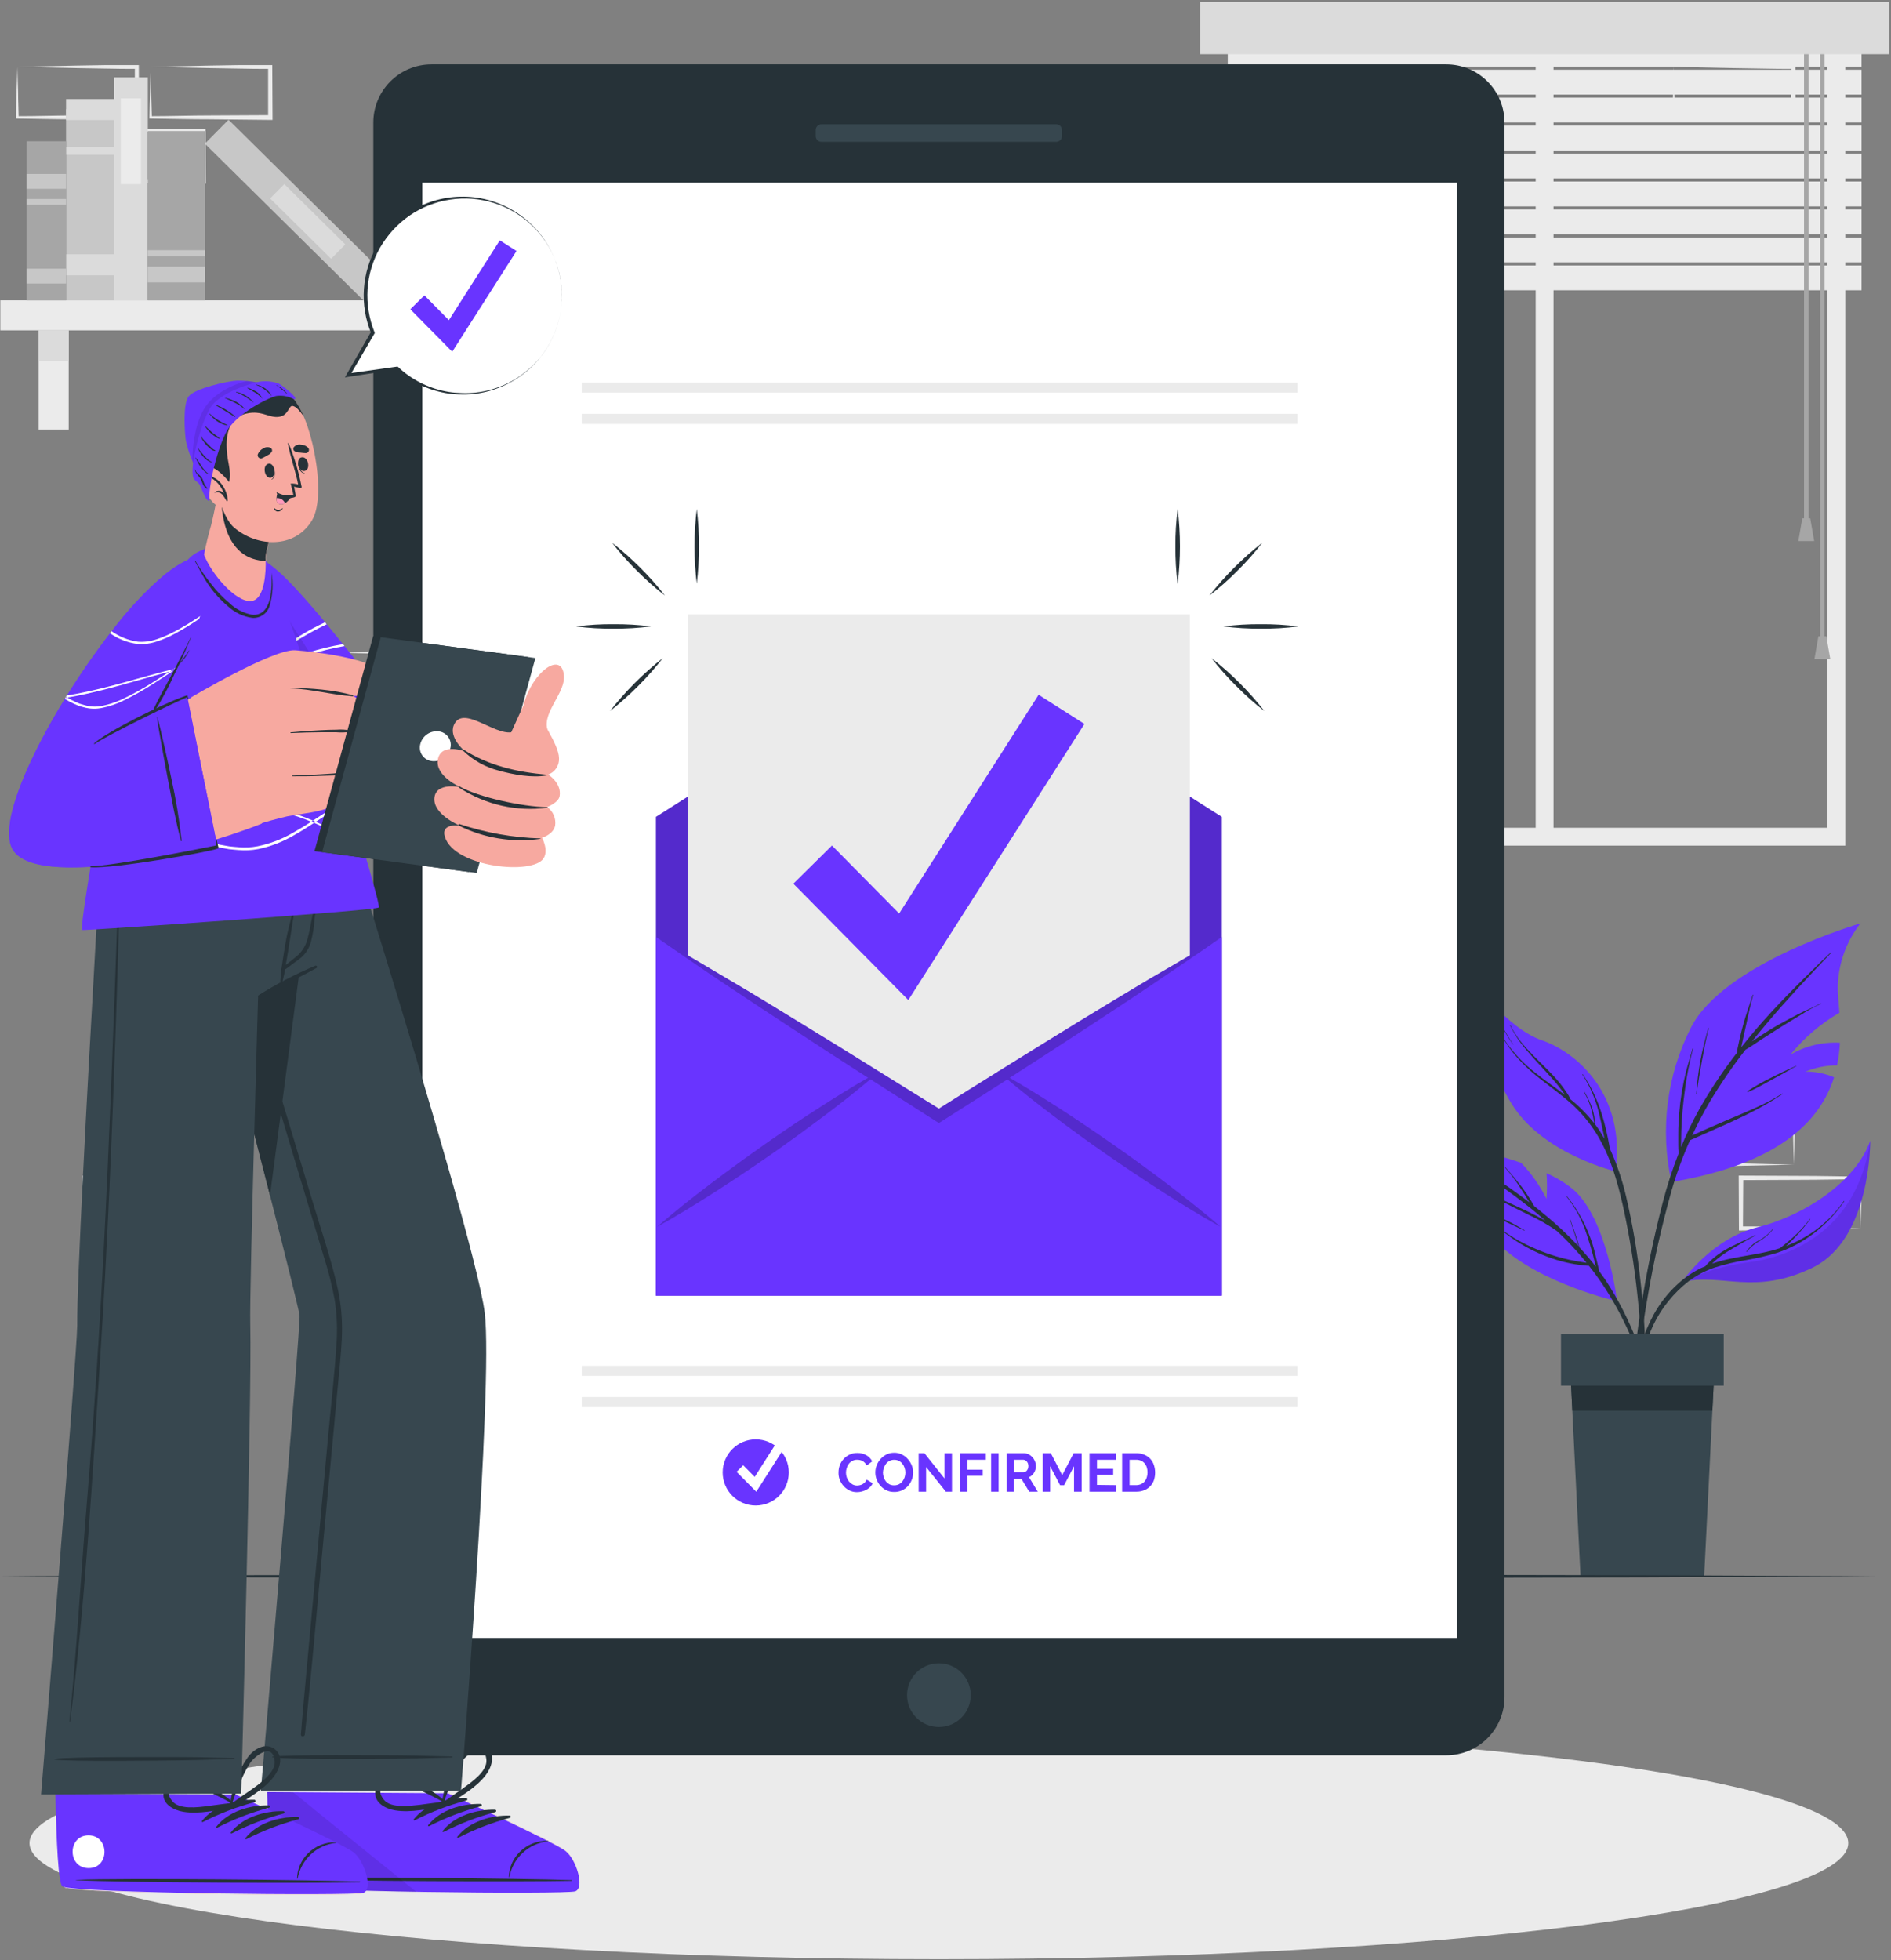 <svg width="711" height="737" viewBox="0 0 711 737" fill="none" xmlns="http://www.w3.org/2000/svg">
<rect x="0" y="0" width="711" height="737" fill="#808080" stroke="none"/>
<path d="M31.565 49.1L53.848 48.624L65.159 48.437C68.946 48.437 72.734 48.437 76.538 48.437H77.285V49.202L77.387 68.206V69.055H76.538L54.102 68.852C46.596 68.852 39.106 68.665 31.616 68.563H31.141V68.104C31.141 64.877 31.294 61.684 31.361 58.508L31.565 49.1ZM31.565 49.1L31.803 58.712C31.803 61.871 31.99 64.996 32.024 68.104L31.565 67.646C39.055 67.646 46.545 67.374 54.051 67.374L76.538 67.255L75.689 68.104L75.774 49.1L76.538 49.864C72.818 49.864 69.133 49.864 65.414 49.762L54.238 49.575L31.565 49.1Z" fill="#EBEBEB"/>
<path d="M56.65 25.136L78.933 24.66L90.244 24.473C94.031 24.473 97.836 24.473 101.623 24.473H102.37V25.238L102.472 44.242V45.092H101.657L79.137 44.854C71.63 44.854 64.14 44.667 56.65 44.565H56.175V44.106C56.175 40.88 56.328 37.687 56.396 34.511L56.65 25.136ZM56.65 25.136L56.888 34.748C56.888 37.907 57.075 41.032 57.109 44.14L56.65 43.682C64.14 43.682 71.63 43.41 79.137 43.41L101.657 43.291L100.808 44.14V25.136L101.572 25.9C97.87 25.9 94.167 25.9 90.448 25.798L79.272 25.611L56.65 25.136Z" fill="#EBEBEB"/>
<path d="M100.264 269.309L122.547 268.834L133.858 268.647C137.645 268.562 141.449 268.647 145.237 268.545H145.984V269.309L146.086 288.314V289.163H145.237L122.75 289.044C115.244 289.044 107.754 288.857 100.264 288.772H99.789V288.314C99.789 285.087 99.941 281.877 100.009 278.701L100.264 269.309ZM100.264 269.309L100.502 278.905C100.502 282.064 100.689 285.206 100.723 288.314L100.264 287.838C107.754 287.838 115.244 287.567 122.75 287.567L145.237 287.465L144.388 288.314V269.309L145.152 270.056C141.432 270.056 137.747 270.056 134.028 270.056L122.852 269.87L100.264 269.309Z" fill="#EBEBEB"/>
<path d="M125.434 245.345L147.717 244.87L159.028 244.683C162.815 244.683 166.619 244.683 170.407 244.581H171.154V245.345L171.256 264.35V265.199H170.407L147.92 265.08C140.414 265.08 132.924 264.893 125.434 264.809H124.958V264.35C124.958 261.123 125.111 257.913 125.196 254.737L125.434 245.345ZM125.434 245.345L125.672 254.941C125.672 258.1 125.859 261.242 125.893 264.35L125.434 263.942C132.924 263.857 140.414 263.688 147.92 263.671L170.407 263.569L169.557 264.418V245.413L170.322 246.161C166.619 246.161 162.917 246.161 159.197 246.076L148.022 245.889L125.434 245.345Z" fill="#EBEBEB"/>
<path d="M6.548 25.136L28.848 24.66L40.074 24.473C43.844 24.473 47.649 24.473 51.436 24.473H52.2V25.238L52.285 44.242V45.092H51.419L28.95 44.854C21.46 44.854 13.97 44.667 6.463 44.565H6.005V44.106C6.005 40.88 6.158 37.687 6.226 34.511L6.548 25.136ZM6.548 25.136L6.803 34.748C6.803 37.907 6.99 41.032 7.024 44.14L6.548 43.682C14.055 43.682 21.545 43.41 29.035 43.41L51.521 43.291L50.672 44.14L50.706 25.136L51.453 25.9C47.751 25.9 44.065 25.9 40.346 25.798L29.171 25.611L6.548 25.136Z" fill="#EBEBEB"/>
<path d="M674.463 437.872L652.181 438.347L640.87 438.551C637.082 438.551 633.295 438.551 629.491 438.636H628.743V437.872L628.642 418.884V418.018H629.491L651.977 418.12C659.484 418.12 666.974 418.307 674.463 418.391H674.939V418.85C674.939 422.06 674.786 425.27 674.718 428.446L674.463 437.872ZM674.463 437.872L674.226 428.276C674.226 425.117 674.039 421.992 674.005 418.884L674.463 419.343C666.974 419.427 659.484 419.614 651.977 419.614L629.491 419.716L630.34 418.884L630.255 437.872L629.491 437.124C633.21 437.124 636.896 437.124 640.615 437.124L651.79 437.328L674.463 437.872Z" fill="#EBEBEB"/>
<path d="M699.565 461.836L677.266 462.311L665.955 462.515C662.168 462.515 658.38 462.515 654.593 462.6H653.829V461.836L653.744 442.831V441.982H654.61L677.096 442.084C684.586 442.084 692.076 442.27 699.582 442.355H700.041V442.797C700.041 446.024 699.888 449.234 699.82 452.41L699.565 461.836ZM699.565 461.836L699.311 452.24C699.311 449.081 699.124 445.956 699.09 442.831L699.565 443.306C692.059 443.391 684.569 443.578 677.079 443.578L654.593 443.68L655.442 442.831L655.323 461.836L654.576 461.088C658.278 461.088 661.964 461.088 665.683 461.173L676.858 461.377L699.565 461.836Z" fill="#EBEBEB"/>
<path d="M76.912 461.836L54.629 462.311L43.318 462.515C39.531 462.515 35.726 462.515 31.939 462.6H31.192V461.836L31.09 442.831V441.982H32.024L54.51 442.084C62.017 442.084 69.507 442.27 76.997 442.355H77.472V442.797C77.472 446.024 77.319 449.234 77.234 452.41L76.912 461.836ZM76.912 461.836L76.674 452.24C76.674 449.081 76.487 445.956 76.453 442.831L76.912 443.306C69.422 443.391 61.932 443.578 54.425 443.578L32.024 443.68L32.873 442.831L32.788 461.836L32.024 461.088C35.726 461.088 39.429 461.088 43.148 461.173L54.323 461.377L76.912 461.836Z" fill="#EBEBEB"/>
<path d="M629.304 25.136L651.604 24.66L662.915 24.473C666.685 24.473 670.49 24.473 674.277 24.473H675.041V25.238L675.126 44.242V45.092H674.277L651.791 44.854C644.301 44.854 636.794 44.667 629.304 44.565H628.846V44.106C628.846 40.88 628.982 37.687 629.066 34.511L629.304 25.136ZM629.304 25.136L629.542 34.748C629.627 37.907 629.746 41.032 629.763 44.14L629.304 43.682C636.794 43.682 644.301 43.41 651.791 43.41L674.277 43.291L673.428 44.14L673.53 25.136L674.277 25.9C670.574 25.9 666.872 25.9 663.17 25.798L651.926 25.611L629.304 25.136Z" fill="#EBEBEB"/>
<path d="M693.825 317.916H467.705V2.14H693.825V317.916ZM474.414 311.208H687.116V8.848H474.414V311.208Z" fill="#EBEBEB"/>
<path d="M584.11 10.598H577.402V314.553H584.11V10.598Z" fill="#EBEBEB"/>
<path d="M699.922 15.71H461.625V25.051H699.922V15.71Z" fill="#EBEBEB"/>
<path d="M699.922 26.223H461.625V35.564H699.922V26.223Z" fill="#EBEBEB"/>
<path d="M699.922 36.718H461.625V46.059H699.922V36.718Z" fill="#EBEBEB"/>
<path d="M699.922 47.231H461.625V56.572H699.922V47.231Z" fill="#EBEBEB"/>
<path d="M699.922 57.744H461.625V67.085H699.922V57.744Z" fill="#EBEBEB"/>
<path d="M699.922 68.257H461.625V77.598H699.922V68.257Z" fill="#EBEBEB"/>
<path d="M699.922 78.77H461.625V88.111H699.922V78.77Z" fill="#EBEBEB"/>
<path d="M699.922 89.283H461.625V98.624H699.922V89.283Z" fill="#EBEBEB"/>
<path d="M699.922 99.796H461.625V109.137H699.922V99.796Z" fill="#EBEBEB"/>
<path d="M679.983 13.808H678.302V195.617H679.983V13.808Z" fill="#A6A6A6"/>
<path d="M682.123 203.43H676.162L677.656 194.87H680.628L682.123 203.43Z" fill="#A6A6A6"/>
<path d="M686.03 13.808H684.348V241.473H686.03V13.808Z" fill="#A6A6A6"/>
<path d="M688.169 247.774H682.208L683.703 239.214H686.675L688.169 247.774Z" fill="#A6A6A6"/>
<path d="M710.333 0.832H451.214V20.38H710.333V0.832Z" fill="#DBDBDB"/>
<path d="M190.04 112.924H0.129V124.201H190.04V112.924Z" fill="#EBEBEB"/>
<path d="M25.825 124.201H14.548V161.497H25.825V124.201Z" fill="#EBEBEB"/>
<path d="M25.825 124.201H14.548V135.733H25.825V124.201Z" fill="#DBDBDB"/>
<path d="M175.621 124.201H164.344V161.497H175.621V124.201Z" fill="#EBEBEB"/>
<path d="M175.621 124.201H164.344V135.733H175.621V124.201Z" fill="#DBDBDB"/>
<path d="M42.944 112.924L42.944 41.049H24.84L24.84 112.924H42.944Z" fill="#C7C7C7"/>
<path d="M42.944 45.125V37.228H24.84V45.125H42.944Z" fill="#DBDBDB"/>
<path d="M42.944 58.169V55.231H24.84V58.169H42.944Z" fill="#DBDBDB"/>
<path d="M45.204 103.498V95.601H24.857V103.498H45.204Z" fill="#DBDBDB"/>
<path d="M55.581 112.924L55.581 29.093H42.928L42.928 112.924H55.581Z" fill="#DBDBDB"/>
<path d="M52.998 69.225V36.973H45.407V69.225H52.998Z" fill="#EBEBEB"/>
<path d="M145.547 103.951L85.929 45.016L77.034 54.014L136.652 112.95L145.547 103.951Z" fill="#C7C7C7"/>
<path d="M129.832 91.887L106.896 69.213L101.558 74.612L124.495 97.286L129.832 91.887Z" fill="#DBDBDB"/>
<path d="M77.065 112.941V49.269H55.581V112.941H77.065Z" fill="#A6A6A6"/>
<path d="M77.065 106.181V100.254H55.581V106.181H77.065Z" fill="#C7C7C7"/>
<path d="M77.065 96.365V94.055H55.581V96.365H77.065Z" fill="#C7C7C7"/>
<path d="M24.84 112.958L24.84 53.108H9.996L9.996 112.958H24.84Z" fill="#A6A6A6"/>
<path d="M24.84 106.589V101.019H9.996V106.589H24.84Z" fill="#C7C7C7"/>
<path d="M24.84 70.992V65.421H9.996V70.992H24.84Z" fill="#C7C7C7"/>
<path d="M24.84 76.987V74.83H9.996V76.987H24.84Z" fill="#C7C7C7"/>
<path d="M694.929 692.932C694.929 717.031 541.839 736.579 353.015 736.579C164.191 736.579 11.101 717.031 11.101 692.932C11.101 668.832 164.191 649.284 353.015 649.284C541.839 649.284 694.929 668.832 694.929 692.932Z" fill="#EBEBEB"/>
<path d="M608.007 489.213C608.007 489.213 579.831 482.827 564.393 468.595C548.955 454.363 540.31 428.87 540.31 428.87C551.021 430.924 561.58 433.698 571.917 437.175C575.795 441.176 579.021 445.761 581.478 450.762C581.721 447.545 581.721 444.315 581.478 441.098C585.088 442.654 588.465 444.7 591.516 447.179C604.372 458.32 608.007 489.213 608.007 489.213Z" fill="#6934FF"/>
<path d="M557.905 441.251C554.067 438.602 550.16 436.037 546.339 433.354C546.101 433.201 546.339 432.828 546.56 432.98C553.829 437.311 560.979 441.948 567.908 446.805C570.32 448.503 572.698 450.253 575.042 452.053L574.549 451.221C573.7 449.811 572.851 448.418 571.917 447.026C570.152 444.202 568.152 441.532 565.938 439.044C565.853 438.959 565.938 438.823 566.074 438.908C568.265 441.438 570.456 444.003 572.46 446.635C573.411 447.909 574.294 449.234 575.143 450.575C575.585 451.289 576.01 451.985 576.4 452.715L576.825 453.429C580.476 456.299 584.026 459.288 587.406 462.43C589.5 464.377 591.521 466.393 593.469 468.476C592.365 465.079 591.414 461.683 590.157 458.286C590.157 458.167 590.31 458.116 590.344 458.286C591.567 461.802 592.908 465.351 593.859 468.969C596.016 471.295 598.088 473.707 600.024 476.238L599.922 475.779C599.6 474.437 599.277 473.113 598.92 471.805C598.241 469.257 597.477 466.71 596.628 464.213C595.003 459.027 592.435 454.184 589.053 449.93C588.968 449.828 589.053 449.692 589.189 449.794C594.468 456.38 598.163 464.091 599.99 472.331C600.296 473.52 600.568 474.726 600.84 475.932C600.992 476.577 601.162 477.223 601.264 477.885C602.113 479.04 602.963 480.195 603.761 481.384C608.544 488.734 612.53 496.574 615.649 504.77C619.191 513.962 622.23 523.339 624.753 532.861C624.742 532.891 624.723 532.917 624.697 532.935C624.671 532.954 624.64 532.964 624.608 532.964C624.576 532.964 624.545 532.954 624.52 532.935C624.494 532.917 624.474 532.891 624.464 532.861C618.944 516.37 613.323 499.641 603.88 484.916C601.889 481.803 599.741 478.793 597.443 475.898C592.775 475.599 588.166 474.685 583.737 473.181C578.906 471.543 574.296 469.313 570.014 466.54C567.574 464.891 565.222 463.117 562.966 461.224C562.951 461.219 562.937 461.21 562.926 461.198C562.915 461.186 562.907 461.172 562.903 461.157C562.898 461.141 562.897 461.125 562.9 461.109C562.903 461.093 562.91 461.078 562.92 461.066C562.93 461.053 562.943 461.043 562.957 461.036C562.972 461.029 562.988 461.026 563.004 461.026C563.02 461.027 563.036 461.031 563.05 461.039C563.064 461.047 563.076 461.058 563.085 461.071C567.022 464.25 571.369 466.883 576.01 468.901C580.564 470.991 585.33 472.585 590.225 473.656C592.297 474.115 594.42 474.454 596.526 474.743C593.92 471.532 591.148 468.459 588.221 465.538C587.27 464.587 586.285 463.67 585.3 462.753C582.016 460.456 578.531 458.461 574.889 456.791C570.269 454.55 565.717 452.189 561.149 449.862C558.567 448.554 556.054 447.213 553.421 445.939C553.302 445.939 553.421 445.735 553.523 445.786C558.143 448.028 562.847 450.117 567.518 452.257C572.188 454.397 576.383 456.299 580.595 458.66L581.139 458.982C577.317 455.586 573.36 452.495 569.25 449.437C565.548 446.686 561.76 443.969 557.905 441.251Z" fill="#263238"/>
<path d="M559.519 455.857C561.811 456.859 564.138 457.742 566.414 458.812C568.69 459.882 570.949 461.173 573.207 462.481C573.217 462.486 573.226 462.494 573.233 462.503C573.241 462.512 573.246 462.522 573.249 462.533C573.252 462.544 573.253 462.556 573.252 462.567C573.25 462.579 573.247 462.59 573.241 462.6C573.236 462.61 573.228 462.619 573.219 462.626C573.21 462.633 573.2 462.638 573.189 462.641C573.178 462.645 573.166 462.645 573.155 462.644C573.144 462.643 573.133 462.639 573.122 462.634C570.881 461.564 568.605 460.562 566.329 459.441C564.053 458.32 561.794 457.063 559.451 456.044C559.349 455.857 559.4 455.738 559.519 455.857Z" fill="#263238"/>
<path d="M699.48 347.162C694.25 353.871 691.277 362.063 690.989 370.566C690.904 373.096 691.294 376.629 691.6 380.756C684.565 384.837 678.332 390.167 673.207 396.483C678.831 393.214 685.292 391.667 691.787 392.033C691.642 394.886 691.284 397.725 690.717 400.525C686.639 400.537 682.602 401.338 678.828 402.885C682.527 402.847 686.193 403.575 689.596 405.025C684.501 421.007 669.657 437.43 628.455 444.393C624.091 424.793 626.672 404.285 635.758 386.377C648.139 362.04 699.48 347.162 699.48 347.162Z" fill="#6934FF"/>
<path d="M614.223 512.736C614.936 505.942 615.825 499.149 616.889 492.355C618.976 478.773 621.748 465.305 625.194 452.002C626.815 445.758 628.805 439.616 631.156 433.609C631.037 432.515 630.986 431.414 631.003 430.314C631.003 428.989 631.003 427.665 631.003 426.34C631.003 423.707 631.156 421.075 631.376 418.442C631.794 413.224 632.641 408.05 633.907 402.97C634.671 400.032 635.605 397.145 636.404 394.241C636.411 394.223 636.425 394.207 636.441 394.196C636.458 394.185 636.477 394.18 636.497 394.18C636.517 394.18 636.536 394.185 636.553 394.196C636.569 394.207 636.582 394.223 636.59 394.241C635.215 399.31 634.193 404.468 633.533 409.679C632.803 414.809 632.344 419.973 632.158 425.151C632.158 426.561 632.073 427.987 632.073 429.397C632.073 430.008 632.073 430.62 632.073 431.214C634.102 426.292 636.421 421.494 639.019 416.846C643.208 409.478 647.925 402.423 653.132 395.735C653.143 394.954 653.257 394.177 653.472 393.426C653.659 392.508 653.863 391.591 654.067 390.657C654.491 388.789 654.967 386.904 655.476 385.053C656.495 381.316 657.854 377.699 659.026 374.013C659.034 373.995 659.047 373.98 659.063 373.969C659.08 373.958 659.099 373.952 659.119 373.952C659.139 373.952 659.158 373.958 659.175 373.969C659.192 373.98 659.205 373.995 659.213 374.013C658.126 377.665 657.395 381.452 656.563 385.172C656.139 387.006 655.748 388.84 655.34 390.691C655.137 391.608 654.933 392.525 654.746 393.443C654.746 393.443 654.746 393.595 654.746 393.663C656.41 391.557 658.109 389.485 659.841 387.447C667.704 378.208 676.332 369.682 685.028 361.242C686.098 360.189 687.185 359.187 688.272 358.151C688.272 358.151 688.492 358.151 688.407 358.303C680.102 366.965 671.933 375.712 664.189 384.883C662.338 387.074 660.537 389.282 658.754 391.506L661.573 389.638C663.968 388.076 666.397 386.547 668.893 385.155C671.39 383.762 673.988 382.369 676.485 381.096C678.981 379.822 681.954 378.718 684.518 377.24C684.62 377.24 684.722 377.359 684.603 377.41C681.997 378.613 679.483 380.003 677.079 381.571C674.566 383.066 672.069 384.56 669.607 386.123C667.144 387.685 664.749 389.18 662.338 390.742C660.333 392.05 658.363 393.477 656.274 394.665C651.495 400.808 647.083 407.228 643.061 413.891C640.577 418.092 638.309 422.417 636.268 426.849L637.745 426.204L641.533 424.506C643.944 423.436 646.39 422.383 648.819 421.33C653.438 419.309 658.143 417.474 662.677 415.267C665.233 414.061 667.707 412.688 670.082 411.156C670.184 411.156 670.269 411.157 670.167 411.326C661.675 417.152 652.232 421.245 642.891 425.389L638.832 427.189C637.711 427.682 636.59 428.225 635.436 428.667C632.662 434.863 630.329 441.248 628.455 447.773C624.773 460.9 621.779 474.211 619.488 487.651C617.127 501.119 615.531 514.672 614.291 528.293C614.138 529.991 613.985 531.689 613.781 533.388C613.759 533.513 613.693 533.627 613.595 533.709C613.497 533.791 613.374 533.835 613.246 533.835C613.119 533.835 612.995 533.791 612.898 533.709C612.8 533.627 612.734 533.513 612.711 533.388C612.864 526.526 613.493 519.614 614.223 512.736Z" fill="#263238"/>
<path d="M639.307 398.877C640.055 394.682 641.175 390.589 642.296 386.479C642.296 386.36 642.517 386.479 642.483 386.479C641.447 390.504 640.7 394.614 639.936 398.69C639.171 402.766 638.492 407.046 637.898 411.241C637.898 411.241 637.779 411.326 637.779 411.241C638.053 407.094 638.563 402.966 639.307 398.877Z" fill="#263238"/>
<path d="M657.021 410.239C659.891 408.339 662.887 406.637 665.989 405.144C667.483 404.38 669.012 403.632 670.523 402.902C672.035 402.172 673.733 401.51 675.296 400.728C675.397 400.728 675.482 400.83 675.296 400.881C673.784 401.645 672.357 402.579 670.88 403.361L666.294 405.874C663.288 407.488 660.316 409.271 657.157 410.596C657.121 410.586 657.089 410.567 657.061 410.542C657.034 410.517 657.013 410.486 656.999 410.452C656.986 410.417 656.981 410.38 656.985 410.343C656.989 410.306 657.001 410.27 657.021 410.239Z" fill="#263238"/>
<path opacity="0.1" d="M607.497 440.402C607.497 440.402 581.427 434.169 569.454 416.625C558.024 399.93 554.321 371.449 554.033 368.935C554.491 371.245 559.875 396.109 577.623 407.726C591.227 416.659 604.372 423.962 607.497 440.402Z" fill="#263238"/>
<path d="M607.497 440.402C607.497 440.402 581.427 434.169 569.454 416.625C558.024 399.93 554.321 371.449 554.032 368.935C554.024 368.879 554.024 368.822 554.032 368.765C554.032 368.765 566.532 386.547 579.678 391.082C592.823 395.616 611.267 411.343 607.497 440.402Z" fill="#6934FF"/>
<path d="M558.618 378.616C560.958 383.408 563.655 388.018 566.686 392.406C569.723 396.57 573.33 400.286 577.402 403.446C580.952 406.265 584.688 408.813 588.272 411.564V411.428C587.592 410.443 586.879 409.458 586.132 408.524C584.637 406.605 583.007 404.805 581.359 403.021C578.133 399.506 574.821 396.058 571.917 392.254C570.297 390.137 568.897 387.86 567.739 385.46C567.739 385.341 567.857 385.29 567.908 385.46C572.137 394.275 580.595 399.913 586.59 407.352C587.443 408.41 588.242 409.509 588.985 410.647C589.583 411.473 590.09 412.361 590.497 413.296C593.799 415.945 596.785 418.965 599.396 422.298C599.17 420.576 598.818 418.873 598.343 417.203C597.741 414.879 596.808 412.655 595.575 410.596C595.575 410.494 595.677 410.375 595.745 410.494C597.003 412.557 598.023 414.756 598.785 417.05C599.336 418.876 599.655 420.765 599.736 422.671C601.027 424.424 602.207 426.256 603.268 428.157C603.149 427.597 603.047 427.036 602.946 426.459C602.419 423.86 601.859 421.262 601.247 418.697C600.017 413.477 597.897 408.507 594.98 404.006C594.895 403.904 594.98 403.802 595.133 403.904C598.124 408.337 600.463 413.176 602.079 418.273C602.912 420.837 603.574 423.368 604.168 426.068C604.457 427.342 604.712 428.633 604.95 429.923C605.086 430.586 605.221 431.282 605.34 431.961C607.922 437.642 609.935 443.564 611.352 449.641C613.908 460.499 615.763 471.51 616.906 482.606C618.253 494.224 618.854 505.915 618.706 517.61C618.706 519.087 618.587 520.548 618.52 522.008C618.52 522.382 617.925 522.45 617.908 522.008C617.653 516.217 617.501 510.426 617.161 504.651C616.821 498.877 616.312 493.102 615.7 487.328C614.51 475.999 612.696 464.744 610.266 453.615C608.143 444.088 605.408 434.492 600.194 426.136C597.605 421.978 594.437 418.209 590.785 414.944C587.134 411.666 583.143 408.796 579.287 405.756C575.381 402.782 571.836 399.362 568.724 395.565C565.542 391.354 562.767 386.85 560.436 382.114L558.567 378.582C558.398 378.616 558.516 378.514 558.618 378.616Z" fill="#263238"/>
<path d="M563.119 382.454C564.834 385.972 566.774 389.376 568.927 392.644C568.927 392.644 568.927 392.797 568.808 392.644C566.569 389.417 564.603 386.009 562.932 382.454C562.881 382.403 563.068 382.335 563.119 382.454Z" fill="#263238"/>
<path d="M703.182 428.87C703.182 428.87 703.607 465.928 681.443 476.611C659.28 487.294 647.476 478.411 632.361 481.995C632.938 481.112 643.689 465.657 660.774 461.411C678.369 457.012 697.782 444.308 703.182 428.87Z" fill="#6934FF"/>
<path opacity="0.1" d="M703.182 428.87C703.182 428.87 703.607 465.928 681.443 476.611C659.28 487.294 647.476 478.411 632.361 481.995C640.317 478.199 648.823 475.683 657.565 474.539C671.542 472.841 698.223 463.754 703.182 428.87Z" fill="black"/>
<path d="M630.9 482.658C633.532 480.247 636.502 478.233 639.715 476.679C640.173 476.459 640.666 476.272 641.159 476.068C641.384 475.769 641.627 475.486 641.889 475.219C642.568 474.522 643.248 473.86 643.978 473.232C645.372 472.035 646.866 470.961 648.445 470.022C652.113 467.865 656.138 466.353 659.891 464.349C659.993 464.349 660.095 464.451 659.976 464.519C658.125 465.47 656.325 466.54 654.525 467.593C652.724 468.646 650.975 469.597 649.26 470.701C647.725 471.69 646.26 472.786 644.878 473.979C644.487 474.319 644.114 474.692 643.74 475.066C646.191 474.243 648.693 473.579 651.23 473.079C655.289 472.264 659.382 471.686 663.441 470.82C665.426 470.395 667.387 469.868 669.317 469.24C671.152 467.746 672.986 466.285 674.735 464.672C676.839 462.74 678.756 460.613 680.459 458.32C680.459 458.235 680.696 458.32 680.611 458.422C677.926 462.058 674.889 465.42 671.542 468.459C672.493 468.086 673.427 467.695 674.361 467.27C681.976 463.861 688.509 458.427 693.247 451.561C693.247 451.459 693.485 451.561 693.417 451.662C689.387 457.554 684.183 462.55 678.132 466.336C675.104 468.228 671.867 469.761 668.485 470.905C664.557 472.122 660.551 473.069 656.495 473.741C652.521 474.386 648.599 475.317 644.759 476.526C641.224 477.725 637.899 479.473 634.909 481.706C629.268 486.091 624.721 491.724 621.627 498.164C617.656 506.738 615.18 515.928 614.307 525.337C614.307 525.728 613.662 525.728 613.679 525.337C614.715 509.678 618.893 493.459 630.9 482.658Z" fill="#263238"/>
<path d="M656.614 470.565C657.769 468.837 659.332 467.419 661.165 466.438C663.267 465.341 665.113 463.813 666.583 461.954C666.583 461.852 666.821 461.954 666.736 462.056C665.406 463.75 663.791 465.198 661.964 466.336C659.952 467.407 658.179 468.875 656.75 470.65C656.682 470.735 656.546 470.65 656.614 470.565Z" fill="#263238"/>
<path d="M644.844 510.001L643.842 530.381L640.751 592.626H594.267L591.176 530.381L590.174 510.001H644.844Z" fill="#37474F"/>
<path d="M644.844 510.001L643.842 530.381H591.176L590.174 510.001H644.844Z" fill="#263238"/>
<path d="M648.105 501.492H586.913V520.938H648.105V501.492Z" fill="#37474F"/>
<path d="M0.129 592.627L88.342 592.219L176.572 592.066L353.015 591.777L529.457 592.066L617.687 592.219L705.9 592.627L617.687 593.051L529.457 593.204L353.015 593.476L176.572 593.187L88.342 593.051L0.129 592.627Z" fill="#263238"/>
<path d="M565.683 638.024V46.094C565.683 34.003 555.882 24.202 543.791 24.202L162.254 24.202C150.164 24.202 140.362 34.003 140.362 46.094L140.362 638.024C140.362 650.114 150.164 659.916 162.254 659.916H543.791C555.882 659.916 565.683 650.114 565.683 638.024Z" fill="#263238"/>
<path d="M547.731 68.699H158.79V615.809H547.731V68.699Z" fill="white"/>
<path d="M399.278 51.206V48.845C399.278 47.672 398.327 46.722 397.155 46.722L308.84 46.722C307.668 46.722 306.717 47.672 306.717 48.845V51.206C306.717 52.378 307.668 53.329 308.84 53.329L397.155 53.329C398.327 53.329 399.278 52.378 399.278 51.206Z" fill="#37474F"/>
<path d="M353.014 649.284C359.627 649.284 364.988 643.923 364.988 637.31C364.988 630.698 359.627 625.337 353.014 625.337C346.402 625.337 341.041 630.698 341.041 637.31C341.041 643.923 346.402 649.284 353.014 649.284Z" fill="#37474F"/>
<path d="M487.814 143.834H218.725V147.622H487.814V143.834Z" fill="#EBEBEB"/>
<path d="M487.814 155.587H218.725V159.374H487.814V155.587Z" fill="#EBEBEB"/>
<path d="M487.814 513.483H218.725V517.27H487.814V513.483Z" fill="#EBEBEB"/>
<path d="M487.814 525.236H218.725V529.023H487.814V525.236Z" fill="#EBEBEB"/>
<path d="M284.146 566.013C291.012 566.013 296.578 560.447 296.578 553.581C296.578 546.715 291.012 541.149 284.146 541.149C277.28 541.149 271.714 546.715 271.714 553.581C271.714 560.447 277.28 566.013 284.146 566.013Z" fill="#6934FF"/>
<path d="M284.35 560.833L276.945 553.343L279.441 550.881L283.755 555.262L292.757 541.166L295.695 543.051L284.35 560.833Z" fill="white"/>
<path d="M315.277 553.479C315.285 552.587 315.446 551.702 315.752 550.864C316.067 550.009 316.546 549.224 317.162 548.554C317.817 547.813 318.626 547.223 319.533 546.827C320.439 546.431 321.421 546.238 322.41 546.261C323.601 546.24 324.776 546.546 325.807 547.144C326.729 547.68 327.478 548.47 327.964 549.42L325.841 550.966C325.671 550.582 325.435 550.231 325.144 549.93C324.888 549.67 324.596 549.447 324.278 549.267C323.966 549.108 323.635 548.989 323.293 548.911C322.963 548.844 322.628 548.809 322.291 548.809C321.653 548.792 321.022 548.938 320.457 549.233C319.945 549.501 319.499 549.878 319.149 550.337C318.799 550.802 318.535 551.325 318.368 551.883C317.983 553.04 317.983 554.292 318.368 555.449C318.557 556.019 318.85 556.549 319.234 557.012C319.609 557.455 320.064 557.824 320.576 558.099C321.101 558.367 321.684 558.507 322.274 558.506C322.618 558.501 322.96 558.455 323.293 558.37C323.644 558.297 323.982 558.171 324.295 557.997C324.618 557.81 324.915 557.582 325.178 557.317C325.456 557.019 325.681 556.674 325.841 556.298L328.133 557.623C327.906 558.166 327.571 558.657 327.148 559.067C326.722 559.483 326.235 559.832 325.705 560.103C324.624 560.683 323.416 560.987 322.189 560.986C321.206 560.994 320.235 560.773 319.353 560.34C318.515 559.921 317.765 559.345 317.145 558.642C316.527 557.941 316.038 557.136 315.701 556.264C315.379 555.373 315.234 554.426 315.277 553.479Z" fill="#6934FF"/>
<path d="M336.166 560.918C335.168 560.934 334.18 560.718 333.279 560.29C331.592 559.473 330.284 558.038 329.628 556.282C329.291 555.421 329.118 554.505 329.118 553.581C329.118 552.632 329.302 551.692 329.662 550.813C330.007 549.948 330.508 549.154 331.139 548.469C331.777 547.764 332.544 547.188 333.398 546.771C334.29 546.371 335.257 546.168 336.234 546.176C337.224 546.158 338.202 546.38 339.088 546.822C339.935 547.234 340.691 547.811 341.312 548.52C341.964 549.234 342.477 550.063 342.824 550.966C343.158 551.821 343.331 552.731 343.333 553.649C343.334 554.598 343.149 555.539 342.79 556.417C342.457 557.28 341.961 558.07 341.329 558.744C340.693 559.418 339.932 559.96 339.088 560.341C338.171 560.754 337.171 560.951 336.166 560.918ZM331.971 553.581C331.973 554.198 332.071 554.811 332.26 555.398C332.439 555.958 332.715 556.481 333.075 556.944C333.444 557.387 333.893 557.756 334.4 558.031C334.954 558.303 335.566 558.437 336.183 558.422C336.813 558.434 337.436 558.294 338.001 558.014C338.511 557.738 338.962 557.363 339.325 556.91C339.683 556.438 339.958 555.91 340.141 555.347C340.309 554.796 340.4 554.225 340.412 553.649C340.414 553.03 340.311 552.416 340.107 551.832C339.926 551.27 339.644 550.747 339.274 550.286C338.922 549.831 338.469 549.465 337.95 549.216C337.422 548.955 336.84 548.821 336.251 548.826C335.627 548.814 335.009 548.954 334.451 549.233C333.928 549.491 333.474 549.869 333.126 550.337C332.766 550.801 332.49 551.324 332.311 551.883C332.112 552.428 331.998 553.001 331.971 553.581Z" fill="#6934FF"/>
<path d="M348.208 551.543V560.816H345.406V546.346H347.58L355.12 555.84V546.363H357.94V560.816H355.647L348.208 551.543Z" fill="#6934FF"/>
<path d="M360.946 560.816V546.346H370.677V548.809H363.765V552.545H369.506V554.821H363.765V560.816H360.946Z" fill="#6934FF"/>
<path d="M372.647 560.816V546.346H375.467V560.816H372.647Z" fill="#6934FF"/>
<path d="M378.49 560.816V546.346H384.893C385.533 546.34 386.165 546.48 386.744 546.754C387.291 547.034 387.786 547.407 388.204 547.858C388.604 548.318 388.925 548.84 389.155 549.403C389.376 549.942 389.491 550.519 389.495 551.102C389.511 552.005 389.269 552.894 388.799 553.666C388.364 554.422 387.697 555.017 386.897 555.364L390.191 560.816H386.982L384.026 555.959H381.258V560.816H378.49ZM381.309 553.496H384.842C385.092 553.503 385.34 553.438 385.555 553.309C385.781 553.189 385.977 553.021 386.132 552.817C386.309 552.595 386.441 552.341 386.523 552.07C386.626 551.775 386.678 551.465 386.676 551.152C386.673 550.834 386.616 550.518 386.506 550.218C386.406 549.944 386.257 549.691 386.064 549.471C385.887 549.27 385.674 549.103 385.436 548.979C385.21 548.865 384.959 548.807 384.706 548.809H381.309V553.496Z" fill="#6934FF"/>
<path d="M403.829 560.816V551.237L400.11 558.371H398.581L394.845 551.237V560.816H392.077V546.346H395.1L399.38 554.583L403.693 546.346H406.7V560.816H403.829Z" fill="#6934FF"/>
<path d="M419.709 558.354V560.816H409.655V546.346H419.522V548.809H412.457V552.206H418.554V554.498H412.457V558.269L419.709 558.354Z" fill="#6934FF"/>
<path d="M421.917 560.816V546.346H427.165C428.23 546.319 429.289 546.516 430.273 546.924C431.125 547.267 431.891 547.795 432.515 548.469C433.117 549.132 433.574 549.913 433.856 550.762C434.478 552.642 434.478 554.673 433.856 556.553C433.546 557.404 433.056 558.178 432.42 558.822C431.784 559.467 431.017 559.967 430.171 560.29C429.229 560.654 428.226 560.833 427.216 560.816H421.917ZM431.462 553.564C431.475 552.913 431.377 552.264 431.173 551.645C431.006 551.088 430.723 550.573 430.341 550.134C429.974 549.708 429.515 549.371 428.999 549.148C428.416 548.917 427.793 548.802 427.165 548.809H424.719V558.354H427.165C427.801 558.36 428.432 558.233 429.016 557.98C429.533 557.751 429.991 557.408 430.358 556.978C430.728 556.527 431.005 556.008 431.173 555.449C431.376 554.842 431.474 554.204 431.462 553.564Z" fill="#6934FF"/>
<path d="M459.4 487.107H246.629V307.115L352.998 239.554L459.4 307.115V487.107Z" fill="#6934FF"/>
<path opacity="0.2" d="M459.4 487.107H246.629V307.115L352.998 239.554L459.4 307.115V487.107Z" fill="black"/>
<path d="M447.393 230.994H258.62V473.333H447.393V230.994Z" fill="#EBEBEB"/>
<path d="M341.517 375.983L298.293 332.234L312.814 317.882L338.069 343.443L390.514 261.208L407.736 272.179L341.517 375.983Z" fill="#6934FF"/>
<path d="M459.4 352.257V487.107H246.629V352.257C255.767 357.352 264.751 362.855 273.803 368.154C282.855 373.453 291.823 378.956 300.773 384.458C310.743 390.521 320.712 396.703 330.647 402.919L330.97 402.733C330.868 402.733 330.8 402.902 330.715 402.953C338.143 407.539 345.576 412.153 353.015 416.795C360.42 412.125 367.875 407.42 375.314 402.818C375.229 402.818 375.161 402.665 375.06 402.597C375.16 402.667 375.268 402.724 375.382 402.767C385.312 396.573 395.27 390.414 405.256 384.288C414.212 378.82 423.191 373.396 432.192 368.018C441.33 362.77 450.263 357.352 459.4 352.257Z" fill="#6934FF"/>
<g opacity="0.2">
<path d="M459.4 352.257C450.806 358.287 442.06 364.146 433.398 370.022C424.737 375.899 415.922 381.639 407.125 387.396C397.953 393.409 388.765 399.364 379.56 405.263L378.728 405.841L354.221 421.466L352.998 422.196L351.809 421.466L327.336 405.807L326.469 405.263C317.242 399.353 308.042 393.386 298.871 387.362C290.107 381.639 281.361 375.831 272.631 370.022C263.902 364.214 255.223 358.202 246.629 352.257C255.767 357.352 264.751 362.855 273.803 368.154C282.855 373.453 291.823 378.956 300.773 384.458C310.743 390.521 320.712 396.703 330.647 402.919C338.12 407.528 345.576 412.153 353.015 416.795C360.42 412.125 367.875 407.42 375.314 402.818C385.244 396.624 395.202 390.465 405.188 384.339C414.144 378.871 423.123 373.447 432.124 368.069C441.33 362.77 450.263 357.352 459.4 352.257Z" fill="black"/>
<path d="M330.936 402.648C330.834 402.648 330.766 402.817 330.681 402.868L327.285 405.722C321.952 410.222 316.483 414.536 310.929 418.731C304.136 423.826 297.224 428.921 290.26 433.779C283.297 438.636 276.232 443.391 269.031 447.994C261.83 452.597 254.595 457.097 247.088 461.224C253.542 455.569 260.25 450.287 267.027 445.158C273.803 440.029 280.766 434.967 287.696 430.093C294.625 425.219 301.758 420.447 308.942 415.844C314.666 412.175 320.491 408.558 326.418 405.178C327.794 404.38 329.17 403.616 330.579 402.835L330.936 402.648Z" fill="black"/>
<path d="M458.89 461.224C451.384 457.097 444.098 452.597 436.948 447.994C429.797 443.391 422.647 438.602 415.684 433.779C408.721 428.955 401.791 423.894 395.015 418.731C389.495 414.536 384.027 410.239 378.728 405.756L375.331 402.868C375.246 402.868 375.178 402.716 375.076 402.648C375.176 402.717 375.285 402.774 375.399 402.817C376.809 403.616 378.184 404.38 379.56 405.178C385.487 408.575 391.279 412.175 397.036 415.844C404.22 420.447 411.251 425.236 418.249 430.093C425.246 434.951 432.141 439.978 438.918 445.158C445.694 450.338 452.437 455.569 458.89 461.224Z" fill="black"/>
</g>
<path d="M261.982 219.445C260.85 210.11 260.85 200.672 261.982 191.337C263.115 200.672 263.115 210.11 261.982 219.445Z" fill="#263238"/>
<path d="M250.026 223.912C246.304 221.04 242.78 217.919 239.479 214.571C236.127 211.28 233.006 207.762 230.138 204.041C237.541 209.843 244.218 216.514 250.026 223.912Z" fill="#263238"/>
<path d="M244.744 235.512C240.082 236.116 235.383 236.4 230.682 236.361C225.986 236.413 221.293 236.135 216.636 235.529C221.292 234.916 225.986 234.632 230.682 234.68C235.383 234.635 240.081 234.913 244.744 235.512Z" fill="#263238"/>
<path d="M249.211 247.451C243.403 254.848 236.732 261.525 229.34 267.339C235.134 259.925 241.807 253.242 249.211 247.434V247.451Z" fill="#263238"/>
<path d="M442.773 219.445C442.183 214.782 441.905 210.084 441.941 205.383C441.907 200.687 442.197 195.994 442.807 191.337C443.939 200.672 443.939 210.11 442.807 219.445H442.773Z" fill="#263238"/>
<path d="M454.729 223.912C460.537 216.514 467.215 209.843 474.617 204.041C471.749 207.762 468.628 211.28 465.276 214.571C461.976 217.919 458.452 221.04 454.729 223.912Z" fill="#263238"/>
<path d="M460.011 235.512C464.674 234.913 469.373 234.635 474.074 234.68C478.77 234.632 483.463 234.916 488.119 235.529C483.463 236.136 478.769 236.414 474.074 236.361C469.372 236.4 464.674 236.116 460.011 235.512Z" fill="#263238"/>
<path d="M455.544 247.451C462.947 253.253 469.62 259.931 475.415 267.339C471.699 264.46 468.181 261.334 464.885 257.981C461.534 254.69 458.413 251.171 455.544 247.451Z" fill="#263238"/>
<path d="M215.94 710.815C212.271 712.004 107.771 710.646 103.848 708.064C102.336 707.113 101.64 691.879 101.334 673.435V672.857C101.334 669.07 101.215 665.147 101.198 661.189C101.198 660.646 101.198 660.102 101.198 659.491L106.293 605.279L176.198 605.976L169.286 659.678V661.801L168.861 672.908V674.063C168.861 674.063 208.637 692.473 212.679 695.768C216.721 699.063 219.591 709.661 215.94 710.815Z" fill="#F7A9A0"/>
<path d="M215.94 710.816C212.271 712.005 107.771 710.646 103.848 708.064C102.336 707.113 101.64 691.879 101.334 673.435V672.857C101.334 669.07 101.215 665.147 101.198 661.19C101.198 660.646 101.198 660.103 101.198 659.491L169.269 659.678V661.801L168.844 672.908V674.063C168.844 674.063 208.62 692.473 212.662 695.768C216.704 699.063 219.591 709.661 215.94 710.816Z" fill="#EBEBEB"/>
<path d="M216.245 711.07C212.543 712.259 107.092 711.257 103.101 708.676C101.572 707.707 100.825 692.337 100.451 673.74L168.386 674.199C168.386 674.199 208.586 692.643 212.679 695.938C216.772 699.233 219.931 709.864 216.245 711.07Z" fill="#6934FF"/>
<path d="M214.768 706.841C197.105 706.23 125.757 705.465 108.247 706.213C108.111 706.213 108.111 706.315 108.247 706.332C125.757 707.3 197.088 707.487 214.768 707.13C215.142 707.113 215.142 706.841 214.768 706.841Z" fill="#263238"/>
<path d="M205.97 692.083C204.006 692.017 202.05 692.357 200.224 693.082C198.397 693.806 196.74 694.9 195.356 696.295C192.855 698.799 191.408 702.166 191.313 705.704C191.313 705.805 191.517 705.805 191.534 705.704C192.166 702.208 193.914 699.012 196.518 696.596C199.121 694.18 202.438 692.673 205.97 692.303C205.988 692.311 206.008 692.313 206.027 692.311C206.047 692.309 206.065 692.302 206.081 692.292C206.097 692.281 206.11 692.266 206.119 692.249C206.129 692.232 206.133 692.213 206.133 692.193C206.133 692.174 206.129 692.155 206.119 692.137C206.11 692.12 206.097 692.106 206.081 692.095C206.065 692.084 206.047 692.077 206.027 692.075C206.008 692.073 205.988 692.075 205.97 692.083Z" fill="#263238"/>
<path d="M175.281 676.033C168.199 675.863 159.996 678.275 155.529 684.015C155.359 684.253 155.682 684.491 155.886 684.372C162.106 681.194 168.648 678.689 175.4 676.899C175.502 676.87 175.59 676.805 175.649 676.716C175.707 676.627 175.731 676.52 175.716 676.414C175.702 676.309 175.65 676.212 175.57 676.142C175.49 676.072 175.387 676.033 175.281 676.033Z" fill="#263238"/>
<path d="M180.716 678.207C173.65 678.037 165.43 680.466 160.964 686.206C160.794 686.427 161.117 686.665 161.32 686.563C167.539 683.376 174.081 680.865 180.835 679.073C180.937 679.044 181.025 678.979 181.083 678.89C181.141 678.801 181.165 678.694 181.151 678.589C181.136 678.483 181.084 678.387 181.004 678.317C180.924 678.246 180.822 678.208 180.716 678.207Z" fill="#263238"/>
<path d="M186.167 680.381C179.085 680.228 170.882 682.64 166.416 688.38C166.246 688.601 166.551 688.856 166.772 688.737C172.988 685.562 179.524 683.057 186.269 681.264C186.365 681.228 186.445 681.161 186.498 681.074C186.551 680.986 186.574 680.884 186.562 680.783C186.55 680.681 186.505 680.587 186.434 680.514C186.362 680.441 186.269 680.394 186.167 680.381Z" fill="#263238"/>
<path d="M191.67 682.572C184.605 682.402 176.385 684.831 171.918 690.571C171.748 690.792 172.071 691.03 172.275 690.928C178.455 687.748 184.957 685.238 191.67 683.438C191.77 683.418 191.861 683.364 191.925 683.285C191.99 683.206 192.026 683.107 192.026 683.005C192.026 682.903 191.99 682.804 191.925 682.725C191.861 682.646 191.77 682.592 191.67 682.572Z" fill="#263238"/>
<path d="M112.917 689.467C104.969 689.467 104.884 701.746 112.917 701.797C120.95 701.848 120.865 689.518 112.917 689.467Z" fill="white"/>
<path d="M183.178 657.215C179.629 654.209 175.077 657.08 172.852 660.137C169.087 665.459 166.79 671.68 166.195 678.173C166.195 678.309 166.297 678.377 166.416 678.377C166.441 678.51 166.498 678.635 166.581 678.741C166.665 678.848 166.772 678.933 166.895 678.99C167.018 679.046 167.153 679.072 167.288 679.066C167.423 679.06 167.555 679.022 167.672 678.954C172.767 675.558 178.593 672.467 182.465 667.592C184.707 664.756 186.473 660.069 183.178 657.215ZM174.347 672.178C171.901 673.876 169.371 675.575 166.993 677.392C168.173 673.843 169.534 670.357 171.069 666.947C171.842 665.306 172.722 663.718 173.702 662.192C175.264 659.865 182.193 654.022 182.89 661.733C183.178 665.979 177.2 670.089 174.279 672.178H174.347Z" fill="#263238"/>
<path d="M148.566 680.619C154.731 681.621 161.1 679.939 167.163 679.056C167.294 679.022 167.415 678.958 167.517 678.869C167.62 678.78 167.7 678.669 167.753 678.545C167.805 678.42 167.828 678.285 167.82 678.15C167.812 678.014 167.773 677.883 167.706 677.765C167.728 677.748 167.745 677.726 167.757 677.701C167.769 677.676 167.775 677.649 167.775 677.621C167.775 677.593 167.769 677.566 167.757 677.541C167.745 677.516 167.728 677.494 167.706 677.477C162.922 673.081 157.064 670.023 150.723 668.611C147.003 667.847 141.721 668.798 141.127 673.418C140.533 677.782 144.982 680.041 148.566 680.619ZM144.337 676.644C139.616 670.53 148.719 670.123 151.436 670.785C153.171 671.234 154.874 671.801 156.531 672.483C160.03 673.876 163.325 675.727 166.602 677.443C163.596 677.697 160.641 678.207 157.635 678.564C154.12 678.937 146.952 679.922 144.337 676.644Z" fill="#263238"/>
<path opacity="0.1" d="M156.514 711.24C130.308 710.781 105.02 709.915 103.101 708.676C101.572 707.707 100.825 692.337 100.451 673.74H110.132C120.832 682.504 143.471 700.727 156.514 711.24Z" fill="black"/>
<path d="M173.328 673.248H98.073C98.073 673.248 113.223 497.484 112.628 494.41C111.881 490.47 107.432 472.688 101.521 449.438C99.67 442.169 97.666 434.373 95.594 426.289C89.972 404.414 83.705 380.518 78.406 359.713C70.322 328.565 64.004 304.364 64.004 304.364H127.778C127.778 304.364 135.217 327.92 144.592 358.592C159.877 408.405 180.257 476.985 182.261 493.663C185.522 520.548 173.328 673.248 173.328 673.248Z" fill="#37474F"/>
<path d="M169.999 660.374C158.501 660.137 161.796 660.052 150.298 659.933C144.677 659.933 107.72 659.559 102.455 660.425C102.424 660.425 102.394 660.438 102.371 660.46C102.349 660.482 102.336 660.513 102.336 660.544C102.336 660.576 102.349 660.606 102.371 660.628C102.394 660.65 102.424 660.663 102.455 660.663C107.72 661.529 144.677 661.206 150.298 661.156C161.796 661.054 158.501 660.952 169.999 660.714C170.044 660.714 170.087 660.696 170.119 660.664C170.151 660.632 170.169 660.589 170.169 660.544C170.169 660.499 170.151 660.456 170.119 660.424C170.087 660.392 170.044 660.374 169.999 660.374Z" fill="#263238"/>
<path d="M126.793 483.625C124.33 472.756 120.628 462.09 117.418 451.357C110.896 429.674 104.335 407.992 97.734 386.309C94.439 375.474 91.133 364.638 87.815 353.803C86.139 348.334 84.441 342.871 82.72 337.413C81.022 332.064 79.137 326.782 77.625 321.381C77.014 319.19 76.674 320.396 77.472 323.181C79.052 328.786 80.614 334.407 82.262 340.012C85.489 351.108 88.749 362.193 92.044 373.266C98.566 395.311 105.144 417.338 111.779 439.349C115.097 450.4 118.42 461.439 121.748 472.467C123.432 477.722 124.787 483.077 125.808 488.5C126.704 494.166 126.932 499.917 126.487 505.636C125.757 517.151 124.415 528.649 123.362 540.13C122.309 551.611 121.222 563.16 120.169 574.658C118.052 597.574 115.946 620.485 113.851 643.39C113.596 646.295 113.342 649.199 113.121 652.12C113.121 653.088 114.513 653.003 114.615 652.12C117.095 629.481 118.997 606.74 121.12 584.067C123.243 561.393 125.366 538.907 127.472 516.336C127.998 510.663 128.61 504.991 128.61 499.352C128.596 494.058 127.986 488.783 126.793 483.625Z" fill="#263238"/>
<path d="M120.543 304.33C116.11 338.586 107.669 402.835 101.521 449.404C87.136 393.018 64.004 304.33 64.004 304.33H120.543Z" fill="#263238"/>
<path d="M136.202 711.834C132.55 713.023 28.05 712.055 24.11 709.491C22.598 708.539 21.851 693.305 21.477 674.861V674.283C21.392 670.496 21.324 666.573 21.307 662.616C21.307 662.072 21.307 661.529 21.307 660.917C21.07 634.321 23.006 606.723 23.006 606.723L91.314 607.164L89.395 660.866V662.989L89.021 674.114V675.252C89.021 675.252 128.678 693.628 132.72 696.855C136.762 700.082 139.87 710.611 136.202 711.834Z" fill="#F7A9A0"/>
<path d="M136.202 711.834C132.55 713.023 28.05 712.055 24.11 709.491C22.598 708.54 21.851 693.305 21.477 674.861V674.284C21.392 670.496 21.325 666.573 21.308 662.616C21.308 662.072 21.308 661.529 21.308 660.917H89.378V663.04L89.004 674.165V675.303C89.004 675.303 128.678 693.628 132.72 696.855C136.762 700.082 139.87 710.612 136.202 711.834Z" fill="#EBEBEB"/>
<path d="M136.626 711.614C132.924 712.803 27.473 711.801 23.482 709.219C21.953 708.251 21.206 692.881 20.832 674.284L88.766 674.742C88.766 674.742 128.967 693.186 133.043 696.481C137.119 699.776 140.312 710.408 136.626 711.614Z" fill="#6934FF"/>
<path d="M135.149 707.385C117.469 706.773 46.137 706.009 28.627 706.756C28.491 706.756 28.491 706.858 28.627 706.858C46.12 707.843 117.469 708.03 135.149 707.673C135.522 707.656 135.522 707.385 135.149 707.385Z" fill="#263238"/>
<path d="M126.351 692.626C124.387 692.559 122.431 692.899 120.604 693.623C118.777 694.348 117.12 695.443 115.736 696.838C113.23 699.338 111.782 702.708 111.694 706.247C111.694 706.349 111.898 706.349 111.915 706.247C112.547 702.752 114.295 699.556 116.898 697.139C119.502 694.723 122.819 693.217 126.351 692.847C126.373 692.838 126.392 692.823 126.405 692.803C126.419 692.783 126.426 692.76 126.426 692.736C126.426 692.713 126.419 692.689 126.405 692.67C126.392 692.65 126.373 692.635 126.351 692.626Z" fill="#263238"/>
<path d="M95.662 676.645C88.58 676.492 80.377 678.903 75.91 684.644C75.74 684.865 76.046 685.119 76.267 685C82.487 681.823 89.029 679.318 95.781 677.528C95.877 677.49 95.957 677.422 96.009 677.333C96.061 677.245 96.082 677.141 96.069 677.039C96.055 676.938 96.007 676.843 95.934 676.772C95.86 676.7 95.764 676.655 95.662 676.645Z" fill="#263238"/>
<path d="M101.097 678.751C94.031 678.581 85.811 680.992 81.345 686.75C81.175 686.971 81.497 687.208 81.701 687.107C87.919 683.919 94.462 681.408 101.215 679.617C101.318 679.588 101.406 679.522 101.464 679.433C101.522 679.344 101.546 679.237 101.532 679.132C101.517 679.027 101.465 678.93 101.385 678.86C101.305 678.79 101.203 678.751 101.097 678.751Z" fill="#263238"/>
<path d="M106.548 680.924C99.466 680.754 91.263 683.183 86.796 688.924C86.609 689.144 86.932 689.382 87.153 689.28C93.364 686.096 99.901 683.59 106.65 681.807C106.745 681.771 106.826 681.704 106.879 681.617C106.932 681.53 106.954 681.428 106.943 681.326C106.931 681.225 106.886 681.13 106.814 681.058C106.743 680.985 106.649 680.938 106.548 680.924Z" fill="#263238"/>
<path d="M111.983 683.115C104.901 682.945 96.698 685.357 92.231 691.115C92.061 691.335 92.384 691.573 92.588 691.471C98.805 688.281 105.347 685.77 112.102 683.981C112.204 683.952 112.293 683.887 112.351 683.798C112.409 683.709 112.433 683.602 112.418 683.497C112.404 683.391 112.352 683.295 112.272 683.225C112.192 683.155 112.09 683.116 111.983 683.115Z" fill="#263238"/>
<path d="M33.298 690.011C25.349 690.011 25.265 702.29 33.298 702.341C41.331 702.392 41.246 690.062 33.298 690.011Z" fill="white"/>
<path d="M103.491 657.759C99.925 654.753 95.39 657.623 93.148 660.68C89.409 666.004 87.136 672.219 86.559 678.7C86.555 678.729 86.559 678.758 86.57 678.785C86.58 678.813 86.596 678.837 86.618 678.857C86.639 678.877 86.665 678.892 86.693 678.9C86.721 678.908 86.751 678.909 86.779 678.903C86.803 679.038 86.858 679.165 86.94 679.273C87.023 679.382 87.13 679.469 87.253 679.527C87.377 679.586 87.512 679.613 87.648 679.608C87.785 679.603 87.918 679.565 88.036 679.498C93.131 676.101 98.957 673.01 102.829 668.119C105.054 665.266 106.854 660.595 103.491 657.759ZM94.66 672.721C92.214 674.42 89.684 676.118 87.306 677.918C88.514 674.368 89.903 670.882 91.467 667.473C92.24 665.838 93.12 664.256 94.1 662.735C95.662 660.408 102.591 654.566 103.288 662.259C103.559 666.454 97.581 670.632 94.66 672.721Z" fill="#263238"/>
<path d="M68.947 681.162C75.094 682.164 81.48 680.465 87.526 679.599C87.654 679.566 87.773 679.505 87.874 679.419C87.974 679.333 88.054 679.225 88.106 679.104C88.159 678.983 88.183 678.851 88.177 678.719C88.17 678.587 88.134 678.458 88.07 678.342C88.094 678.325 88.115 678.302 88.128 678.276C88.142 678.249 88.149 678.22 88.149 678.19C88.149 678.16 88.142 678.13 88.128 678.103C88.115 678.077 88.094 678.054 88.07 678.037C83.279 673.651 77.424 670.595 71.086 669.171C67.367 668.424 62.085 669.375 61.491 673.995C60.896 678.342 65.363 680.567 68.947 681.162ZM64.718 677.086C59.996 670.971 69.099 670.581 71.817 671.243C73.552 671.692 75.254 672.259 76.912 672.942C80.345 674.423 83.701 676.078 86.966 677.901C83.96 678.156 81.005 678.648 78.016 679.022C74.483 679.48 67.333 680.465 64.718 677.086Z" fill="#263238"/>
<path d="M125.723 304.33C125.723 304.33 124.245 334.9 117.231 359.017C116.671 361.021 116.059 362.974 115.414 364.859C109.02 367.456 102.875 370.628 97.055 374.336C97.055 374.336 96.324 398.877 95.594 426.272C94.779 456.842 93.896 491.014 94.099 498.266C94.745 525.439 90.703 674.335 90.703 674.335L15.448 674.64C15.448 674.64 29.035 508.201 29.035 498.333C28.882 482.386 32.67 411.87 35.608 360.46C37.306 328.769 38.869 304.415 38.869 304.415L125.723 304.33Z" fill="#37474F"/>
<path d="M88.071 660.935C76.573 660.748 79.868 660.646 68.387 660.578C62.748 660.578 25.792 660.374 20.544 661.274C20.512 661.274 20.482 661.287 20.46 661.309C20.437 661.331 20.425 661.362 20.425 661.393C20.425 661.425 20.437 661.455 20.46 661.477C20.482 661.499 20.512 661.512 20.544 661.512C25.792 662.361 62.765 661.869 68.387 661.801C79.885 661.631 76.573 661.563 88.071 661.274C88.116 661.274 88.159 661.256 88.191 661.224C88.222 661.193 88.24 661.149 88.24 661.104C88.24 661.059 88.222 661.016 88.191 660.984C88.159 660.952 88.116 660.935 88.071 660.935Z" fill="#263238"/>
<path d="M45.135 315.233C43.743 357.216 42.282 399.2 40.397 441.149C38.512 483.099 35.981 525.354 32.465 567.338C30.495 590.809 28.627 623.825 26.097 647.161C26.097 647.314 26.317 647.382 26.351 647.161C31.82 605.517 34.843 554.04 37.578 512.124C40.312 470.208 42.095 428.259 43.522 386.309C44.337 362.532 44.949 338.755 45.662 315.08C45.611 314.893 45.152 314.893 45.135 315.233Z" fill="#263238"/>
<path d="M118.64 363.042C111.133 366.176 103.91 369.955 97.054 374.336C97.007 374.373 96.975 374.425 96.963 374.484C96.951 374.543 96.96 374.603 96.989 374.656C97.017 374.709 97.063 374.75 97.118 374.772C97.174 374.794 97.235 374.796 97.292 374.777C104.544 371.245 111.949 367.848 119.014 363.925C119.104 363.859 119.169 363.765 119.198 363.658C119.228 363.551 119.22 363.438 119.177 363.335C119.134 363.233 119.057 363.148 118.96 363.095C118.863 363.042 118.75 363.023 118.64 363.042Z" fill="#263238"/>
<path d="M118.997 337.159C118.488 339.825 117.842 342.475 117.299 345.141C116.755 347.808 116.365 350.236 115.702 352.648C115.154 355.031 113.941 357.21 112.204 358.932C111.236 359.832 110.149 360.63 109.113 361.479L107.414 362.821C107.414 362.464 107.567 362.108 107.618 361.734C107.805 360.715 107.975 359.713 108.145 358.694C108.518 356.435 108.875 354.176 109.232 351.901C109.911 347.451 110.522 342.967 111.456 338.585C111.456 338.399 111.219 338.331 111.185 338.585C110.081 342.933 108.858 347.23 107.89 351.629C107.414 353.786 105.733 364.418 105.665 365.216C105.597 366.014 105.512 366.778 105.495 367.559C105.384 368.348 105.384 369.149 105.495 369.937C105.495 370.141 105.767 370.107 105.852 369.937C106.183 369.202 106.411 368.425 106.531 367.627C106.735 366.88 106.905 366.099 107.041 365.335C107.041 365.063 107.041 364.774 107.16 364.485C108.213 363.857 109.181 363.008 110.166 362.295C111.151 361.581 112.306 360.783 113.291 359.951C115.08 358.362 116.351 356.274 116.942 353.956C117.589 351.451 118.01 348.893 118.199 346.313C118.539 343.29 118.776 340.25 119.201 337.244C119.303 336.972 119.031 336.972 118.997 337.159Z" fill="#263238"/>
<path d="M91.467 235.189C97.292 252.733 123.379 308.508 134.333 312.414C145.746 316.456 189.819 321.5 199.602 313.806C204.391 310.019 206.055 269.649 199.602 270.668C193.148 271.687 154.289 273.097 149.67 271.449C145.05 269.802 114.191 224.88 101.657 213.943C80.037 195.176 88.359 225.729 91.467 235.189Z" fill="#F7A9A0"/>
<path d="M189.853 269.989L189.224 320.243C189.224 320.243 144.031 320.362 131.989 314.027C119.948 307.692 94.473 249.625 88.104 227.411C81.735 205.196 91.925 201.765 108.111 218.07C124.296 234.374 148.633 268.545 151.521 269.241C154.408 269.938 189.853 269.989 189.853 269.989Z" fill="#6934FF"/>
<path d="M129.544 242.9C120.245 244.459 111.241 247.438 102.846 251.731L101.317 252.529C100.927 252.716 100.553 252.92 100.179 253.141C99.432 253.531 98.702 253.939 97.972 254.381L97.649 253.565L99.194 252.665L100.315 252.071C101.012 251.68 101.725 251.289 102.438 250.933C106.749 248.696 111.244 246.833 115.872 245.362C120.156 243.975 124.539 242.913 128.984 242.186L129.544 242.9ZM139.632 255.586C138.831 256.007 138.009 256.387 137.17 256.724C135 257.638 132.714 258.244 130.376 258.525C129.187 258.66 127.999 258.864 126.81 258.932L123.226 259.034C118.432 258.904 113.701 257.903 109.266 256.079C106.599 255.043 104.001 253.786 101.402 252.529C101.063 252.393 100.74 252.224 100.4 252.071C99.585 251.697 98.702 251.306 97.938 250.95L97.139 250.61L96.392 250.287L96.681 251.001C96.681 251.205 96.851 251.408 96.919 251.612H97.071L99.262 252.597L100.247 253.073C103.067 254.414 105.903 255.841 108.858 256.996C113.412 258.869 118.269 259.9 123.192 260.036L126.861 259.951C128.084 259.951 129.306 259.662 130.512 259.527C132.964 259.243 135.365 258.62 137.645 257.675C138.591 257.303 139.515 256.878 140.414 256.402L139.632 255.586ZM122.241 233.949C119.063 235.423 115.973 237.079 112.985 238.908C107.364 242.367 102.036 246.281 97.054 250.61L96.596 251.001C96.596 251.205 96.766 251.408 96.834 251.612V251.748C96.834 251.748 96.834 251.748 96.936 251.748C97.224 251.493 97.496 251.239 97.785 251.018C102.678 246.849 107.898 243.078 113.393 239.741C116.437 237.919 119.572 236.253 122.785 234.747L122.241 233.949Z" fill="white"/>
<path d="M176.691 294.802C176.691 290.811 176.979 274.897 177.336 271.025H177.455C177.846 274.863 178.049 290.573 178.032 294.564C178.163 302.5 177.863 310.438 177.132 318.341C177.123 318.367 177.105 318.389 177.082 318.405C177.06 318.421 177.033 318.43 177.005 318.43C176.977 318.43 176.95 318.421 176.927 318.405C176.904 318.389 176.887 318.367 176.877 318.341C176.283 310.512 176.606 302.648 176.691 294.802Z" fill="#263238"/>
<path opacity="0.1" d="M88.07 227.394C94.439 249.625 119.915 307.675 131.956 314.01C137.73 317.05 151.114 318.613 163.495 319.394L92.571 207.897C86.508 207.251 84.215 213.824 88.07 227.394Z" fill="black"/>
<path d="M30.971 349.659C31.243 349.931 141.501 342.39 142.418 341.167C143.709 339.469 108.807 227.377 100.061 210.988C96.341 203.973 78.509 202.954 71.46 209.595C53.814 226.188 41.535 279.839 38.954 295.923C34.674 322.451 29.986 348.691 30.971 349.659Z" fill="#6934FF"/>
<path d="M136.524 318.867L133.433 317.05C129.267 314.623 124.976 312.418 120.577 310.444L118.165 309.391L116.993 308.915C113.745 307.573 110.415 306.439 107.024 305.518C102.389 304.225 97.639 303.383 92.842 303.005C83.216 302.588 73.583 303.676 64.293 306.232L62.595 306.707C62.17 306.809 61.762 306.928 61.355 307.064C54.882 309.043 48.591 311.577 42.554 314.639C40.856 315.437 39.157 316.337 37.595 317.169L37.085 317.441L35.217 318.443L35.37 317.577L37.289 316.592C39.191 315.556 41.11 314.554 43.047 313.62C44.643 312.804 46.273 312.04 47.904 311.31C52.005 309.429 56.213 307.79 60.506 306.401L61.745 306.045C62.51 305.79 63.274 305.569 64.055 305.365C68.734 304.05 73.519 303.146 78.355 302.665C83.183 302.141 88.045 302.016 92.893 302.291C101.42 303.02 109.775 305.113 117.639 308.49L118.793 309L120.814 309.9C125.22 311.93 129.512 314.198 133.671 316.694L136.321 318.256L136.524 318.867ZM130.818 300.185C127.999 301.884 125.247 303.582 122.513 305.382C120.814 306.435 119.269 307.505 117.639 308.541L116.993 308.966C114.768 310.393 112.509 311.768 110.2 313.059C106.065 315.476 101.561 317.197 96.868 318.154C94.524 318.604 92.129 318.724 89.751 318.511C88.563 318.392 87.357 318.358 86.185 318.188L82.652 317.56C77.988 316.443 73.563 314.492 69.592 311.802C67.197 310.24 64.921 308.406 62.612 306.707L61.728 306.045C61.015 305.501 60.285 304.958 59.554 304.448L58.858 303.939L57.839 303.243C53.794 300.362 48.994 298.727 44.032 298.538C42.074 298.575 40.139 298.972 38.325 299.71L38.172 300.627C40.025 299.855 42.007 299.44 44.014 299.404C48.797 299.634 53.408 301.257 57.279 304.075L57.873 304.482L58.569 304.975C59.215 305.433 59.86 305.909 60.489 306.401L61.372 307.064C63.868 308.966 66.348 310.936 69.014 312.668C73.081 315.432 77.616 317.435 82.397 318.579L86.032 319.241C87.238 319.411 88.461 319.462 89.683 319.581C92.145 319.793 94.625 319.673 97.054 319.224C101.844 318.234 106.435 316.454 110.641 313.959C113.172 312.533 115.634 310.987 118.063 309.391L118.692 309L122.971 306.198C125.621 304.499 128.304 302.801 131.022 301.103L130.818 300.185ZM128.95 294.173C126 293.22 123.001 292.426 119.965 291.796C115.187 290.829 110.318 290.385 105.444 290.471C100.569 290.563 95.711 291.074 90.923 291.999C86.139 292.902 81.432 294.174 76.844 295.804C70.639 298.033 64.629 300.771 58.875 303.99C58.535 304.16 58.213 304.346 57.89 304.533C55.478 305.875 53.118 307.268 50.774 308.711C48.175 310.308 45.594 311.955 43.047 313.62C41.059 314.893 39.089 316.201 37.119 317.492L35.217 318.732C35.217 319.003 35.132 319.258 35.098 319.513C37.612 317.916 40.091 316.286 42.588 314.69C44.286 313.552 46.12 312.414 47.904 311.293C48.974 310.613 50.044 309.951 51.131 309.306C53.576 307.828 56.073 306.384 58.587 305.009L59.572 304.482C65.209 301.396 71.088 298.772 77.15 296.636C86.248 293.395 95.792 291.574 105.444 291.235C110.269 291.124 115.092 291.534 119.829 292.458C122.993 293.095 126.117 293.912 129.187 294.904C129.102 294.615 129.018 294.36 128.95 294.122V294.173Z" fill="white"/>
<path d="M56.651 222.333C27.388 254.602 -5.611 309.136 8.502 320.838C21.41 331.469 68.489 321.347 98.091 309.781C103.73 307.574 80.87 257.744 75.129 260.699C69.085 263.916 62.846 266.752 56.447 269.191C54.749 269.632 63.716 258.763 73.635 232.642C83.655 205.961 73.38 203.872 56.651 222.333Z" fill="#F7A9A0"/>
<path d="M147.054 256.928C147.054 262.72 132.805 261.582 132.805 261.582C134.882 262.934 136.42 264.971 137.153 267.339C138.223 271.602 132.058 275.169 132.058 275.169C133.909 277.026 135.167 279.39 135.675 281.962C136.287 286.14 130.58 290.641 130.58 290.641C131.335 293.309 131.106 296.16 129.935 298.674C126.538 305.281 115.125 305.467 108.077 306.894C100.179 308.72 92.443 311.185 84.945 314.265L71.834 262.21C71.834 262.21 102.404 244.055 110.896 244.462C118.063 244.955 147.02 248.063 147.054 256.928Z" fill="#F7A9A0"/>
<path d="M132.686 261.412C125.112 259.204 117.027 258.83 109.232 258.542C109.062 258.542 109.045 258.796 109.232 258.813C117.01 259 124.908 261.276 132.635 261.786C132.685 261.792 132.735 261.779 132.775 261.749C132.815 261.719 132.841 261.674 132.848 261.624C132.854 261.575 132.841 261.525 132.811 261.485C132.781 261.445 132.736 261.419 132.686 261.412Z" fill="#263238"/>
<path d="M131.803 274.642C130.035 274.309 128.23 274.212 126.436 274.353C124.534 274.353 122.632 274.438 120.73 274.523C116.914 274.693 113.11 274.965 109.317 275.338C109.147 275.338 109.13 275.61 109.317 275.61C113.121 275.44 116.926 275.321 120.713 275.304H126.419C128.215 275.452 130.021 275.395 131.803 275.135C131.85 275.113 131.89 275.078 131.918 275.034C131.945 274.991 131.96 274.94 131.96 274.888C131.96 274.837 131.945 274.786 131.918 274.742C131.89 274.699 131.85 274.664 131.803 274.642Z" fill="#263238"/>
<path d="M130.308 290.794C128.707 290.513 127.069 290.513 125.468 290.794L120.339 291.116C116.942 291.303 113.392 291.507 109.911 291.575C109.875 291.575 109.84 291.589 109.815 291.615C109.789 291.64 109.775 291.675 109.775 291.711C109.775 291.747 109.789 291.781 109.815 291.807C109.84 291.832 109.875 291.847 109.911 291.847C113.443 291.847 116.976 291.847 120.509 291.694L125.706 291.541C127.289 291.637 128.877 291.447 130.393 290.98C130.418 290.969 130.437 290.949 130.447 290.923C130.456 290.898 130.455 290.869 130.444 290.845C130.433 290.82 130.412 290.8 130.387 290.791C130.361 290.781 130.333 290.782 130.308 290.794Z" fill="#263238"/>
<path d="M70.356 261.786L81.633 317.831C81.633 317.831 11.542 336.123 4.273 318.392C-2.996 300.661 38.24 234.816 62.017 216.032C85.794 197.248 76.861 226.833 76.131 229.211C72.921 239.724 57.975 267.135 57.975 267.135L70.356 261.786Z" fill="#6934FF"/>
<path d="M81.633 317.764C81.633 317.764 11.542 336.055 4.273 318.324C0.366 308.779 10.489 285.325 24.364 262.754L24.585 262.397L24.874 261.938C24.959 261.786 25.061 261.633 25.163 261.48C30.174 253.403 35.593 245.586 41.399 238.059L41.993 237.295C47.842 229.463 54.546 222.308 61.983 215.964C85.76 197.18 76.827 226.765 76.096 229.143C75.876 229.89 75.587 230.723 75.247 231.623C75.111 231.962 74.975 232.336 74.823 232.71C72.87 237.703 69.728 244.428 66.552 250.61L66.178 251.358C66.178 251.358 66.178 251.527 66.059 251.595L65.855 251.986C61.83 259.917 58.179 266.643 57.958 267.051L70.356 261.786L81.633 317.764Z" fill="#6934FF"/>
<path d="M66.552 250.61L66.178 251.358C66.178 251.358 66.178 251.527 66.059 251.595L65.21 252.139L58.298 256.639C54.241 259.311 50.002 261.695 45.611 263.773C43.388 264.797 41.059 265.572 38.665 266.082C36.241 266.647 33.713 266.571 31.328 265.862C30.733 265.692 30.122 265.556 29.63 265.369L27.931 264.639C26.802 264.157 25.712 263.589 24.67 262.94L24.416 262.788L24.636 262.431L24.925 261.972C25.002 262.045 25.087 262.108 25.18 262.159L25.418 262.295C26.333 262.898 27.299 263.421 28.305 263.857L30.003 264.571L31.701 265.063C33.961 265.752 36.361 265.84 38.665 265.318C41.003 264.832 43.281 264.092 45.458 263.11C49.819 261.081 54.035 258.754 58.077 256.147L63.597 252.614L65.04 251.68L66.552 250.61ZM64.853 251.646C56.141 253.769 47.598 256.47 38.903 258.593C34.351 259.73 29.731 260.732 25.095 261.48C24.993 261.633 24.891 261.785 24.806 261.938L24.517 262.397L25.299 262.261C29.935 261.48 34.538 260.444 39.089 259.289C47.258 257.234 55.275 254.686 63.41 252.58L65.108 252.139C65.312 252.139 65.533 252.02 65.754 251.986L65.957 251.595C65.957 251.595 65.957 251.442 66.076 251.358L64.853 251.646ZM65.414 237.533C63.3 238.672 61.089 239.621 58.807 240.369C56.57 241.132 54.201 241.432 51.844 241.252C48.268 240.749 44.866 239.392 41.926 237.295L41.331 238.059C44.424 240.231 47.995 241.624 51.742 242.118C54.224 242.298 56.716 241.963 59.062 241.133C61.414 240.37 63.688 239.386 65.856 238.195C68.942 236.521 71.94 234.69 74.84 232.71C74.993 232.336 75.129 231.962 75.264 231.623C72.109 233.761 68.843 235.734 65.482 237.533H65.414Z" fill="white"/>
<path d="M69.15 261.836C61.1 264.656 40.006 275.186 35.37 279.499C35.35 279.525 35.339 279.557 35.338 279.59C35.338 279.622 35.348 279.654 35.367 279.681C35.386 279.708 35.413 279.727 35.444 279.738C35.475 279.748 35.509 279.748 35.54 279.737C40.091 276.527 66.11 263.773 70.237 262.21C70.237 262.21 70.441 262.703 70.526 262.839C70.611 262.974 70.764 262.923 70.764 262.737C70.692 262.278 70.589 261.824 70.458 261.378L69.15 261.836Z" fill="#263238"/>
<path d="M63.155 293.154C62.391 289.248 59.47 273.589 59.045 269.649C59.045 269.649 59.045 269.564 59.147 269.649C60.302 273.317 63.631 288.687 64.412 292.594C66.14 300.363 67.439 308.221 68.302 316.133C68.302 316.269 68.098 316.354 68.047 316.133C65.992 308.626 64.65 300.848 63.155 293.154Z" fill="#263238"/>
<path d="M57.398 267.339C59.589 262.567 62.272 258.032 64.684 253.379C67.096 248.725 69.592 244.106 71.834 239.401H71.936C70.577 242.611 69.219 245.821 67.758 248.98C68.2 248.487 68.607 247.961 69.015 247.434C69.762 246.483 70.441 245.481 71.121 244.479C71.121 244.479 71.24 244.479 71.223 244.479C70.694 245.603 70.039 246.663 69.269 247.638C68.701 248.371 68.076 249.058 67.401 249.693C66.807 250.984 66.178 252.275 65.533 253.548C63.442 258.29 60.995 262.866 58.213 267.237C58.111 267.56 57.313 267.56 57.398 267.339Z" fill="#263238"/>
<path d="M34.13 325.661C42.401 325.559 73.634 319.428 81.361 317.831C81.259 317.016 81.361 316.728 81.157 315.573C81.157 315.42 81.378 315.352 81.412 315.573C81.616 316.677 82.363 318.867 82.058 318.969C78.338 320.43 42.248 326.731 34.13 326.052C34.104 326.052 34.079 326.047 34.055 326.037C34.031 326.027 34.01 326.012 33.992 325.994C33.974 325.976 33.959 325.955 33.949 325.931C33.94 325.907 33.935 325.882 33.935 325.856C33.935 325.831 33.94 325.805 33.949 325.782C33.959 325.758 33.974 325.736 33.992 325.718C34.01 325.7 34.031 325.686 34.055 325.676C34.079 325.666 34.104 325.661 34.13 325.661Z" fill="#263238"/>
<path d="M118.233 320.005L176.385 327.835L198.447 247.01L140.295 239.197L118.233 320.005Z" fill="#263238"/>
<path d="M121.103 320.379L179.238 328.208L201.3 247.4L143.165 239.571L121.103 320.379Z" fill="#37474F"/>
<path d="M169.32 281.317C168.957 282.827 168.053 284.151 166.779 285.04C165.506 285.929 163.95 286.32 162.408 286.14C161.68 286.063 160.977 285.83 160.348 285.457C159.718 285.085 159.176 284.58 158.759 283.979C158.341 283.378 158.058 282.694 157.929 281.974C157.8 281.254 157.827 280.514 158.009 279.805C158.372 278.294 159.275 276.968 160.548 276.076C161.822 275.184 163.377 274.789 164.921 274.965C165.651 275.041 166.355 275.275 166.987 275.649C167.618 276.022 168.161 276.528 168.578 277.131C168.996 277.734 169.278 278.421 169.406 279.143C169.534 279.865 169.505 280.607 169.32 281.317Z" fill="white"/>
<path d="M200.722 264.061C203.151 270.855 210.08 279.703 210.182 285.07C210.251 286.392 209.894 287.701 209.163 288.805C208.433 289.908 207.367 290.748 206.123 291.201C206.123 291.201 211.218 294.377 210.42 299.251C210.063 301.765 205.716 303.395 205.716 303.395C206.815 304.174 207.677 305.241 208.208 306.479C208.738 307.716 208.916 309.077 208.722 310.41C208.008 313.806 203.762 314.944 203.762 314.944C203.762 314.944 206.31 319.309 204.459 322.57C200.688 329.176 170.78 326.136 167.282 314.638C165.583 309.289 172.903 310.427 172.903 310.427C172.903 310.427 162.849 306.266 163.324 300.084C163.8 293.901 173.141 295.94 173.141 295.94C173.141 295.94 163.443 291.829 164.649 285.461C165.855 279.092 174.839 282.488 174.839 282.488C174.839 282.488 168.64 277.393 170.627 272.638C173.905 264.91 185.488 276.222 192.214 275.321L196.952 264.843L200.722 264.061Z" fill="#F7A9A0"/>
<path d="M205.767 274.133C204.068 267.492 212.764 260.393 212.017 253.752C211.015 244.836 200.332 252.394 196.867 264.826L195.865 275.016L205.767 274.133Z" fill="#F7A9A0"/>
<path d="M203.134 315.216C203.156 315.216 203.178 315.225 203.194 315.241C203.21 315.257 203.219 315.278 203.219 315.301C203.219 315.323 203.21 315.345 203.194 315.361C203.178 315.377 203.156 315.386 203.134 315.386C192.675 316.857 182.016 315.122 172.563 310.41C172.258 310.257 172.394 309.696 172.75 309.815C182.562 313.08 192.798 314.9 203.134 315.216Z" fill="#263238"/>
<path d="M205.851 303.463C205.97 303.463 205.97 303.667 205.851 303.684C194.285 305.219 182.551 302.568 172.767 296.211C172.427 295.973 172.36 295.43 172.767 295.668C179.612 299.608 196.137 303.31 205.851 303.463Z" fill="#263238"/>
<path d="M174.194 281.775C183.824 287.906 194.438 290.267 205.699 291.269C205.834 291.269 205.817 291.49 205.699 291.507C200.06 292.56 192.944 291.218 187.509 289.707C182.42 288.404 177.764 285.786 174.007 282.115C173.837 281.962 173.99 281.639 174.194 281.775Z" fill="#263238"/>
<path d="M102.116 215.301C102.32 220.396 102.472 231.962 94.626 231.096C91.472 230.47 88.566 228.948 86.253 226.714C83.778 224.659 81.539 222.335 79.579 219.785C77.329 217.014 75.308 214.066 73.532 210.97C73.532 210.852 73.261 210.97 73.346 211.106C75.146 214.214 76.64 217.424 78.746 220.362C80.735 223.21 83.1 225.775 85.778 227.988C88.292 230.324 91.464 231.83 94.864 232.302C96.322 232.405 97.77 231.999 98.963 231.153C100.155 230.308 101.017 229.075 101.402 227.665C102.562 223.649 102.806 219.424 102.116 215.301Z" fill="#263238"/>
<path d="M94.388 225.984C88.716 226.477 79.442 215.794 76.725 208.542C77.438 204.763 78.339 201.022 79.425 197.333C80.292 193.749 81.124 189.724 81.735 186.005L104.256 195.091C102.245 199.557 100.785 204.25 99.908 209.068C99.858 209.582 99.858 210.1 99.908 210.614C99.908 210.614 99.908 210.784 99.908 210.869C99.959 213.841 99.857 225.509 94.388 225.984Z" fill="#F7A9A0"/>
<path d="M99.84 210.614C99.848 210.699 99.848 210.784 99.84 210.869C99.032 210.863 98.225 210.795 97.428 210.665C83.943 208.372 83.179 191.371 83.247 186.633L88.885 188.892L104.171 195.091C102.161 199.555 100.706 204.25 99.84 209.068C99.79 209.582 99.79 210.1 99.84 210.614Z" fill="#263238"/>
<path d="M79.154 160.529C76.81 169.021 81.837 193.019 87.917 198.25C96.749 205.858 110.879 206.249 117.265 195.702C123.447 185.512 116.348 154.245 109.571 149.524C99.602 142.544 82.601 148.063 79.154 160.529Z" fill="#F7A9A0"/>
<path d="M102.88 175.713C102.88 175.713 102.778 175.815 102.88 175.882C103.254 177.496 103.424 179.415 102.065 180.247C102.065 180.247 102.065 180.349 102.065 180.332C103.746 179.721 103.509 177.19 102.88 175.713Z" fill="#263238"/>
<path d="M101.096 174.32C98.447 174.66 99.398 179.925 101.759 179.619C104.119 179.313 103.355 174.048 101.096 174.32Z" fill="#263238"/>
<path d="M112.102 173.929C112.102 173.929 112.255 173.929 112.255 174.065C112.475 175.764 113.002 177.547 114.564 177.853V177.938C112.713 177.938 112.051 175.492 112.102 173.929Z" fill="#263238"/>
<path d="M113.291 171.959C115.89 171.331 116.96 176.562 114.548 177.054C112.136 177.547 111.117 172.486 113.291 171.959Z" fill="#263238"/>
<path d="M98.617 172.231C99.28 171.924 99.921 171.572 100.536 171.178C101.248 170.902 101.847 170.393 102.234 169.734C102.322 169.5 102.329 169.242 102.255 169.003C102.182 168.763 102.031 168.555 101.827 168.41C101.382 168.183 100.884 168.079 100.385 168.109C99.887 168.138 99.405 168.301 98.99 168.58C98.069 169.016 97.343 169.778 96.952 170.72C96.865 170.946 96.849 171.194 96.905 171.431C96.961 171.668 97.087 171.882 97.267 172.045C97.447 172.208 97.672 172.314 97.913 172.347C98.154 172.38 98.399 172.34 98.617 172.231Z" fill="#263238"/>
<path d="M114.989 170.346C114.242 170.346 113.545 170.21 112.798 170.142C112.019 170.178 111.249 169.957 110.607 169.514C110.437 169.332 110.33 169.099 110.302 168.851C110.274 168.603 110.328 168.353 110.454 168.138C110.773 167.754 111.187 167.462 111.656 167.292C112.125 167.121 112.631 167.079 113.121 167.17C114.145 167.197 115.121 167.61 115.855 168.325C116.012 168.496 116.117 168.709 116.156 168.937C116.195 169.166 116.167 169.402 116.075 169.615C115.984 169.829 115.833 170.011 115.64 170.141C115.447 170.27 115.221 170.341 114.989 170.346Z" fill="#263238"/>
<path d="M103.117 190.998C103.533 191.415 104.078 191.678 104.663 191.745C105.272 191.628 105.851 191.385 106.361 191.032C106.361 191.032 106.48 191.032 106.361 191.117C106.177 191.475 105.9 191.777 105.56 191.992C105.219 192.207 104.828 192.327 104.425 192.339C104.08 192.302 103.753 192.165 103.484 191.945C103.216 191.725 103.017 191.431 102.914 191.1C102.948 191.015 103.066 190.913 103.117 190.998Z" fill="#263238"/>
<path d="M104.035 185.444C104.558 186.022 105.194 186.485 105.904 186.807C106.614 187.128 107.382 187.3 108.162 187.312C108.843 187.326 109.523 187.246 110.183 187.075L110.556 186.973L110.896 186.854C110.982 186.824 111.056 186.766 111.105 186.689C111.155 186.611 111.177 186.52 111.168 186.429C111.178 186.373 111.178 186.316 111.168 186.259V186.123C110.998 184.85 110.556 182.965 110.556 182.965C111.049 183.117 113.579 183.797 113.427 183.134C112.357 177.49 110.712 171.97 108.518 166.66C108.508 166.63 108.488 166.604 108.462 166.586C108.437 166.568 108.406 166.558 108.374 166.558C108.342 166.558 108.311 166.568 108.285 166.586C108.26 166.604 108.24 166.63 108.23 166.66C109.181 171.891 111.066 176.85 112.119 182.132C111.218 181.88 110.286 181.76 109.35 181.776C109.181 181.776 110.268 185.41 110.285 185.988C109.271 186.258 108.214 186.323 107.175 186.177C106.137 186.031 105.138 185.678 104.238 185.138C104.035 185.189 103.916 185.325 104.035 185.444Z" fill="#263238"/>
<path d="M109.436 186.769C108.894 187.757 108.111 188.593 107.16 189.198C106.646 189.497 106.054 189.633 105.462 189.588C104.12 189.469 103.899 188.297 103.967 187.245C104.003 186.667 104.111 186.096 104.29 185.546C105.834 186.485 107.634 186.913 109.436 186.769Z" fill="#263238"/>
<path d="M107.16 189.214C106.646 189.513 106.054 189.65 105.462 189.605C104.12 189.486 103.899 188.314 103.967 187.261C104.64 187.187 105.319 187.339 105.897 187.692C106.475 188.046 106.919 188.581 107.16 189.214Z" fill="#FF9ABB"/>
<path d="M114.191 156.538C112.832 154.653 111.338 152.768 109.979 152.615C108.62 152.462 108.468 155.723 105.648 156.538C101.827 157.625 99.195 154.483 93.76 155.264C85.862 156.402 83.841 163.637 86.032 174.694C87.985 184.578 82.245 186.786 82.245 186.786C82.245 186.786 73.957 165.845 78.525 157.336C83.094 148.827 96.46 142.628 107.398 147.469C111.287 149.218 114.191 156.538 114.191 156.538Z" fill="#263238"/>
<path d="M86.236 181.3C86.236 181.3 80.411 173.742 76.963 175.848C73.515 177.954 78.118 189.096 82.364 190.454C82.893 190.667 83.46 190.771 84.031 190.758C84.602 190.745 85.164 190.617 85.683 190.38C86.203 190.143 86.668 189.803 87.052 189.381C87.437 188.959 87.731 188.463 87.917 187.924L86.236 181.3Z" fill="#F7A9A0"/>
<path d="M78.356 179.024C78.356 179.024 78.356 179.024 78.356 179.143C79.722 179.75 80.946 180.637 81.949 181.745C82.952 182.854 83.713 184.16 84.181 185.58C83.997 185.295 83.754 185.054 83.468 184.872C83.182 184.691 82.86 184.573 82.524 184.528C82.188 184.483 81.847 184.511 81.523 184.61C81.199 184.71 80.901 184.879 80.648 185.105C80.648 185.105 80.648 185.274 80.733 185.257C81.239 185.067 81.792 185.039 82.315 185.175C82.838 185.312 83.306 185.608 83.654 186.022C84.217 186.727 84.711 187.483 85.132 188.28C85.268 188.535 85.743 188.382 85.624 188.077C85.506 184.272 82.381 179.194 78.356 179.024Z" fill="#263238"/>
<path d="M99.466 144.48C96.153 143.535 92.721 143.071 89.276 143.104C85.387 143.223 73.549 146.025 71.053 148.878C68.556 151.732 69.575 163.145 69.762 164.809C69.949 166.473 72.242 176.341 76.25 178.192C80.258 180.043 77.948 163.009 82.754 156.487C87.561 149.965 99.466 144.48 99.466 144.48Z" fill="#6934FF"/>
<path opacity="0.1" d="M99.466 144.497C99.466 144.497 87.578 149.965 82.669 156.487C77.761 163.009 80.156 180.026 76.182 178.192C75.255 177.681 74.439 176.992 73.78 176.164C73.121 175.336 72.633 174.386 72.343 173.369C72.343 168.274 73.108 160.291 76.402 154.313C79.493 148.726 85.76 145.142 92.758 143.223C95.026 143.452 97.271 143.878 99.466 144.497Z" fill="black"/>
<path d="M78.729 188.111C78.339 183.542 81.039 170.702 84.775 163.009C88.512 155.315 102.048 149.048 104.035 148.844C108.892 148.369 110.319 150.543 111.015 149.948C111.711 149.354 106.039 144.683 104.544 144.089C102.315 143.371 99.953 143.162 97.632 143.478C95.543 143.851 82.856 147.163 79.035 153.396C75.214 159.629 71.087 176.086 72.785 179.84C73.227 180.74 74.483 181.147 75.18 182.438C75.995 184.136 76.674 186.09 77.405 187.244C78.135 188.399 78.763 188.501 78.729 188.111Z" fill="#6934FF"/>
<path d="M85.386 159.731C84.208 159.222 83.072 158.62 81.99 157.931C80.852 157.247 79.802 156.426 78.865 155.485C78.865 155.485 78.678 155.485 78.746 155.587C79.569 156.677 80.561 157.629 81.684 158.406C82.812 159.161 84.075 159.691 85.403 159.969C85.435 159.967 85.464 159.952 85.485 159.928C85.506 159.904 85.516 159.873 85.514 159.841C85.512 159.81 85.497 159.781 85.473 159.76C85.449 159.739 85.418 159.729 85.386 159.731Z" fill="#263238"/>
<path d="M77.982 183.593C77.795 183.287 77.541 183.032 77.337 182.744C77.096 182.418 76.897 182.065 76.742 181.691C76.532 180.959 76.241 180.253 75.876 179.585C75.499 179.089 75.066 178.639 74.585 178.243C74.009 177.827 73.591 177.228 73.397 176.545H73.261C73.465 177.92 74.534 178.753 75.316 179.806C75.713 180.527 76.043 181.283 76.301 182.064C76.602 182.778 77.126 183.374 77.795 183.763C77.88 183.814 78.033 183.712 77.982 183.593Z" fill="#263238"/>
<path d="M78.763 178.464C78.254 178.022 77.727 177.632 77.252 177.139C76.776 176.647 76.402 176.12 76.012 175.594C75.621 175.067 75.315 174.507 74.942 173.895C74.568 173.284 74.008 172.689 73.6 172.027C73.6 172.027 73.43 172.027 73.481 172.129C73.906 172.791 74.195 173.556 74.585 174.235C74.935 174.824 75.321 175.391 75.74 175.933C76.136 176.459 76.58 176.948 77.065 177.394C77.55 177.861 78.129 178.22 78.763 178.447C78.763 178.447 78.797 178.498 78.763 178.464Z" fill="#263238"/>
<path d="M79.714 173.793C78.638 173.144 77.665 172.336 76.827 171.399C76.012 170.482 75.231 169.513 74.483 168.545C74.483 168.545 74.314 168.545 74.365 168.545C74.92 169.696 75.622 170.769 76.454 171.738C76.857 172.213 77.32 172.636 77.829 172.995C78.381 173.362 78.967 173.675 79.579 173.929C79.579 173.929 79.799 173.929 79.714 173.793Z" fill="#263238"/>
<path d="M80.835 169.276C80.315 169.028 79.848 168.682 79.459 168.257C78.984 167.815 78.525 167.357 78.084 166.881C77.642 166.422 77.201 165.998 76.776 165.539C76.317 165.109 75.953 164.589 75.706 164.011C75.706 164.011 75.553 164.011 75.57 164.011C75.703 164.63 75.977 165.211 76.368 165.709C76.747 166.313 77.179 166.881 77.659 167.407C78.134 167.897 78.639 168.356 79.171 168.783C79.62 169.194 80.182 169.46 80.784 169.547C80.802 169.551 80.82 169.551 80.838 169.547C80.856 169.543 80.873 169.536 80.888 169.526C80.903 169.515 80.915 169.502 80.925 169.487C80.935 169.472 80.942 169.455 80.945 169.437C80.949 169.419 80.949 169.401 80.945 169.383C80.941 169.365 80.934 169.348 80.924 169.333C80.913 169.318 80.9 169.306 80.885 169.296C80.87 169.286 80.853 169.279 80.835 169.276Z" fill="#263238"/>
<path d="M81.277 163.739C80.779 163.4 80.303 163.043 79.85 162.669C79.409 162.279 78.967 161.888 78.542 161.48C78.118 161.073 77.625 160.631 77.201 160.173C77.201 160.173 77.031 160.173 77.082 160.258C77.405 160.792 77.775 161.298 78.186 161.769C78.592 162.229 79.028 162.66 79.493 163.06C79.954 163.461 80.442 163.83 80.954 164.164C81.457 164.548 82.036 164.82 82.652 164.962C82.666 164.953 82.678 164.94 82.686 164.925C82.694 164.91 82.698 164.894 82.698 164.877C82.698 164.86 82.694 164.844 82.686 164.829C82.678 164.814 82.666 164.801 82.652 164.792C82.227 164.399 81.767 164.047 81.277 163.739Z" fill="#263238"/>
<path d="M88.46 156.606C87.917 156.13 87.391 155.655 86.762 155.213C86.134 154.772 85.556 154.381 84.911 154.007C83.692 153.259 82.393 152.65 81.039 152.19C81.039 152.19 80.886 152.275 81.039 152.326C83.45 153.821 85.947 155.213 88.359 156.742C88.377 156.755 88.399 156.761 88.421 156.758C88.444 156.755 88.464 156.743 88.478 156.725C88.491 156.707 88.497 156.684 88.494 156.662C88.49 156.64 88.478 156.619 88.46 156.606Z" fill="#263238"/>
<path d="M90.584 152.309C90.059 151.852 89.49 151.448 88.886 151.103C87.545 150.429 86.132 149.91 84.674 149.558C84.572 149.558 84.521 149.66 84.674 149.694C85.981 150.288 87.289 150.866 88.546 151.528C89.157 151.868 89.786 152.207 90.363 152.598C90.941 152.989 91.433 153.515 92.061 153.94C91.685 153.301 91.183 152.746 90.584 152.309Z" fill="#263238"/>
<path d="M94.065 149.948C93.545 149.48 92.976 149.07 92.367 148.725C91.255 148.051 90.038 147.569 88.766 147.299C88.766 147.299 88.647 147.418 88.766 147.452C89.948 147.914 91.084 148.482 92.163 149.15C92.706 149.49 93.25 149.863 93.861 150.237C94.473 150.611 94.897 151.086 95.458 151.392C95.04 150.868 94.574 150.384 94.065 149.948Z" fill="#263238"/>
<path d="M96.426 147.265C95.9 146.959 95.339 146.671 94.728 146.399C94.197 146.101 93.624 145.883 93.029 145.753V145.906L96.12 147.724C97.03 148.354 97.873 149.077 98.634 149.88C98.736 149.88 98.634 149.88 98.634 149.88C98.179 148.806 97.409 147.894 96.426 147.265Z" fill="#263238"/>
<path d="M99.704 146.008C98.699 145.333 97.575 144.855 96.392 144.599C96.307 144.599 96.273 144.718 96.392 144.751C97.498 145.155 98.535 145.728 99.466 146.45C100.409 147.135 101.275 147.921 102.047 148.794C102.047 148.794 102.166 148.794 102.132 148.794C101.562 147.681 100.728 146.725 99.704 146.008Z" fill="#263238"/>
<path d="M107.228 147.146C106.916 146.834 106.587 146.539 106.243 146.263C105.898 145.989 105.535 145.739 105.156 145.516C104.765 145.278 104.374 145.057 104.001 144.802C104.001 144.802 103.831 144.887 104.001 144.938C104.398 145.169 104.773 145.436 105.122 145.736L106.107 146.552L107.109 147.367C107.423 147.672 107.758 147.956 108.111 148.216C107.858 147.827 107.562 147.468 107.228 147.146Z" fill="#263238"/>
<path d="M211.083 115.013C210.375 121.818 207.789 128.293 203.615 133.714C199.44 139.135 193.841 143.289 187.442 145.711C181.043 148.134 174.096 148.73 167.378 147.432C160.66 146.135 154.435 142.996 149.398 138.365L130.92 141.083L140.159 125.118C138.042 119.924 137.136 114.316 137.511 108.72C137.885 103.123 139.529 97.686 142.319 92.82C145.108 87.954 148.97 83.787 153.61 80.636C158.251 77.486 163.548 75.433 169.1 74.636C174.652 73.838 180.312 74.316 185.652 76.033C190.992 77.749 195.87 80.66 199.917 84.544C203.964 88.428 207.072 93.182 209.007 98.447C210.942 103.712 211.652 109.348 211.083 114.928V115.013Z" fill="white"/>
<path d="M211.082 115.013C210.362 121.808 207.783 128.272 203.626 133.695C201.595 136.434 199.155 138.846 196.391 140.845C193.671 142.915 190.668 144.585 187.475 145.804C184.289 147.052 180.945 147.852 177.54 148.182C175.845 148.325 174.143 148.359 172.444 148.284C170.735 148.229 169.032 148.047 167.349 147.741C160.543 146.492 154.22 143.369 149.092 138.722L149.517 138.858L131.021 141.66L129.68 141.864L130.359 140.692L139.547 124.677V125.322C137.374 120.032 136.445 114.313 136.83 108.606C137.216 102.9 138.907 97.358 141.772 92.408C144.65 87.484 148.604 83.275 153.338 80.095C159.23 76.212 166.101 74.077 173.156 73.937C180.212 73.797 187.162 75.658 193.204 79.305C199.245 82.951 204.131 88.233 207.295 94.541C210.459 100.848 211.772 107.922 211.082 114.945V115.013ZM211.082 115.013C211.672 109.453 210.977 103.832 209.052 98.583C207.127 93.333 204.023 88.596 199.979 84.735C195.934 80.875 191.058 77.994 185.725 76.315C180.391 74.636 174.744 74.203 169.218 75.051C163.73 75.871 158.502 77.933 153.932 81.08C149.417 84.251 145.645 88.366 142.876 93.138C140.16 97.922 138.558 103.257 138.188 108.746C137.855 114.239 138.742 119.738 140.787 124.847L140.923 125.169L140.753 125.475L131.446 141.406L130.801 140.438L149.279 137.839H149.534L149.72 138.009C154.652 142.629 160.775 145.781 167.4 147.112C169.079 147.456 170.783 147.661 172.495 147.724C174.192 147.845 175.894 147.845 177.59 147.724C180.965 147.461 184.286 146.73 187.458 145.55C190.646 144.398 193.646 142.778 196.357 140.743C197.728 139.747 199.032 138.663 200.264 137.499C201.472 136.295 202.606 135.019 203.66 133.678C207.803 128.257 210.371 121.799 211.082 115.013Z" fill="#263238"/>
<path d="M170.033 132.234L154.272 116.27L159.571 111.039L168.776 120.363L187.917 90.353L194.2 94.361L170.033 132.234Z" fill="#6934FF"/>
</svg>
